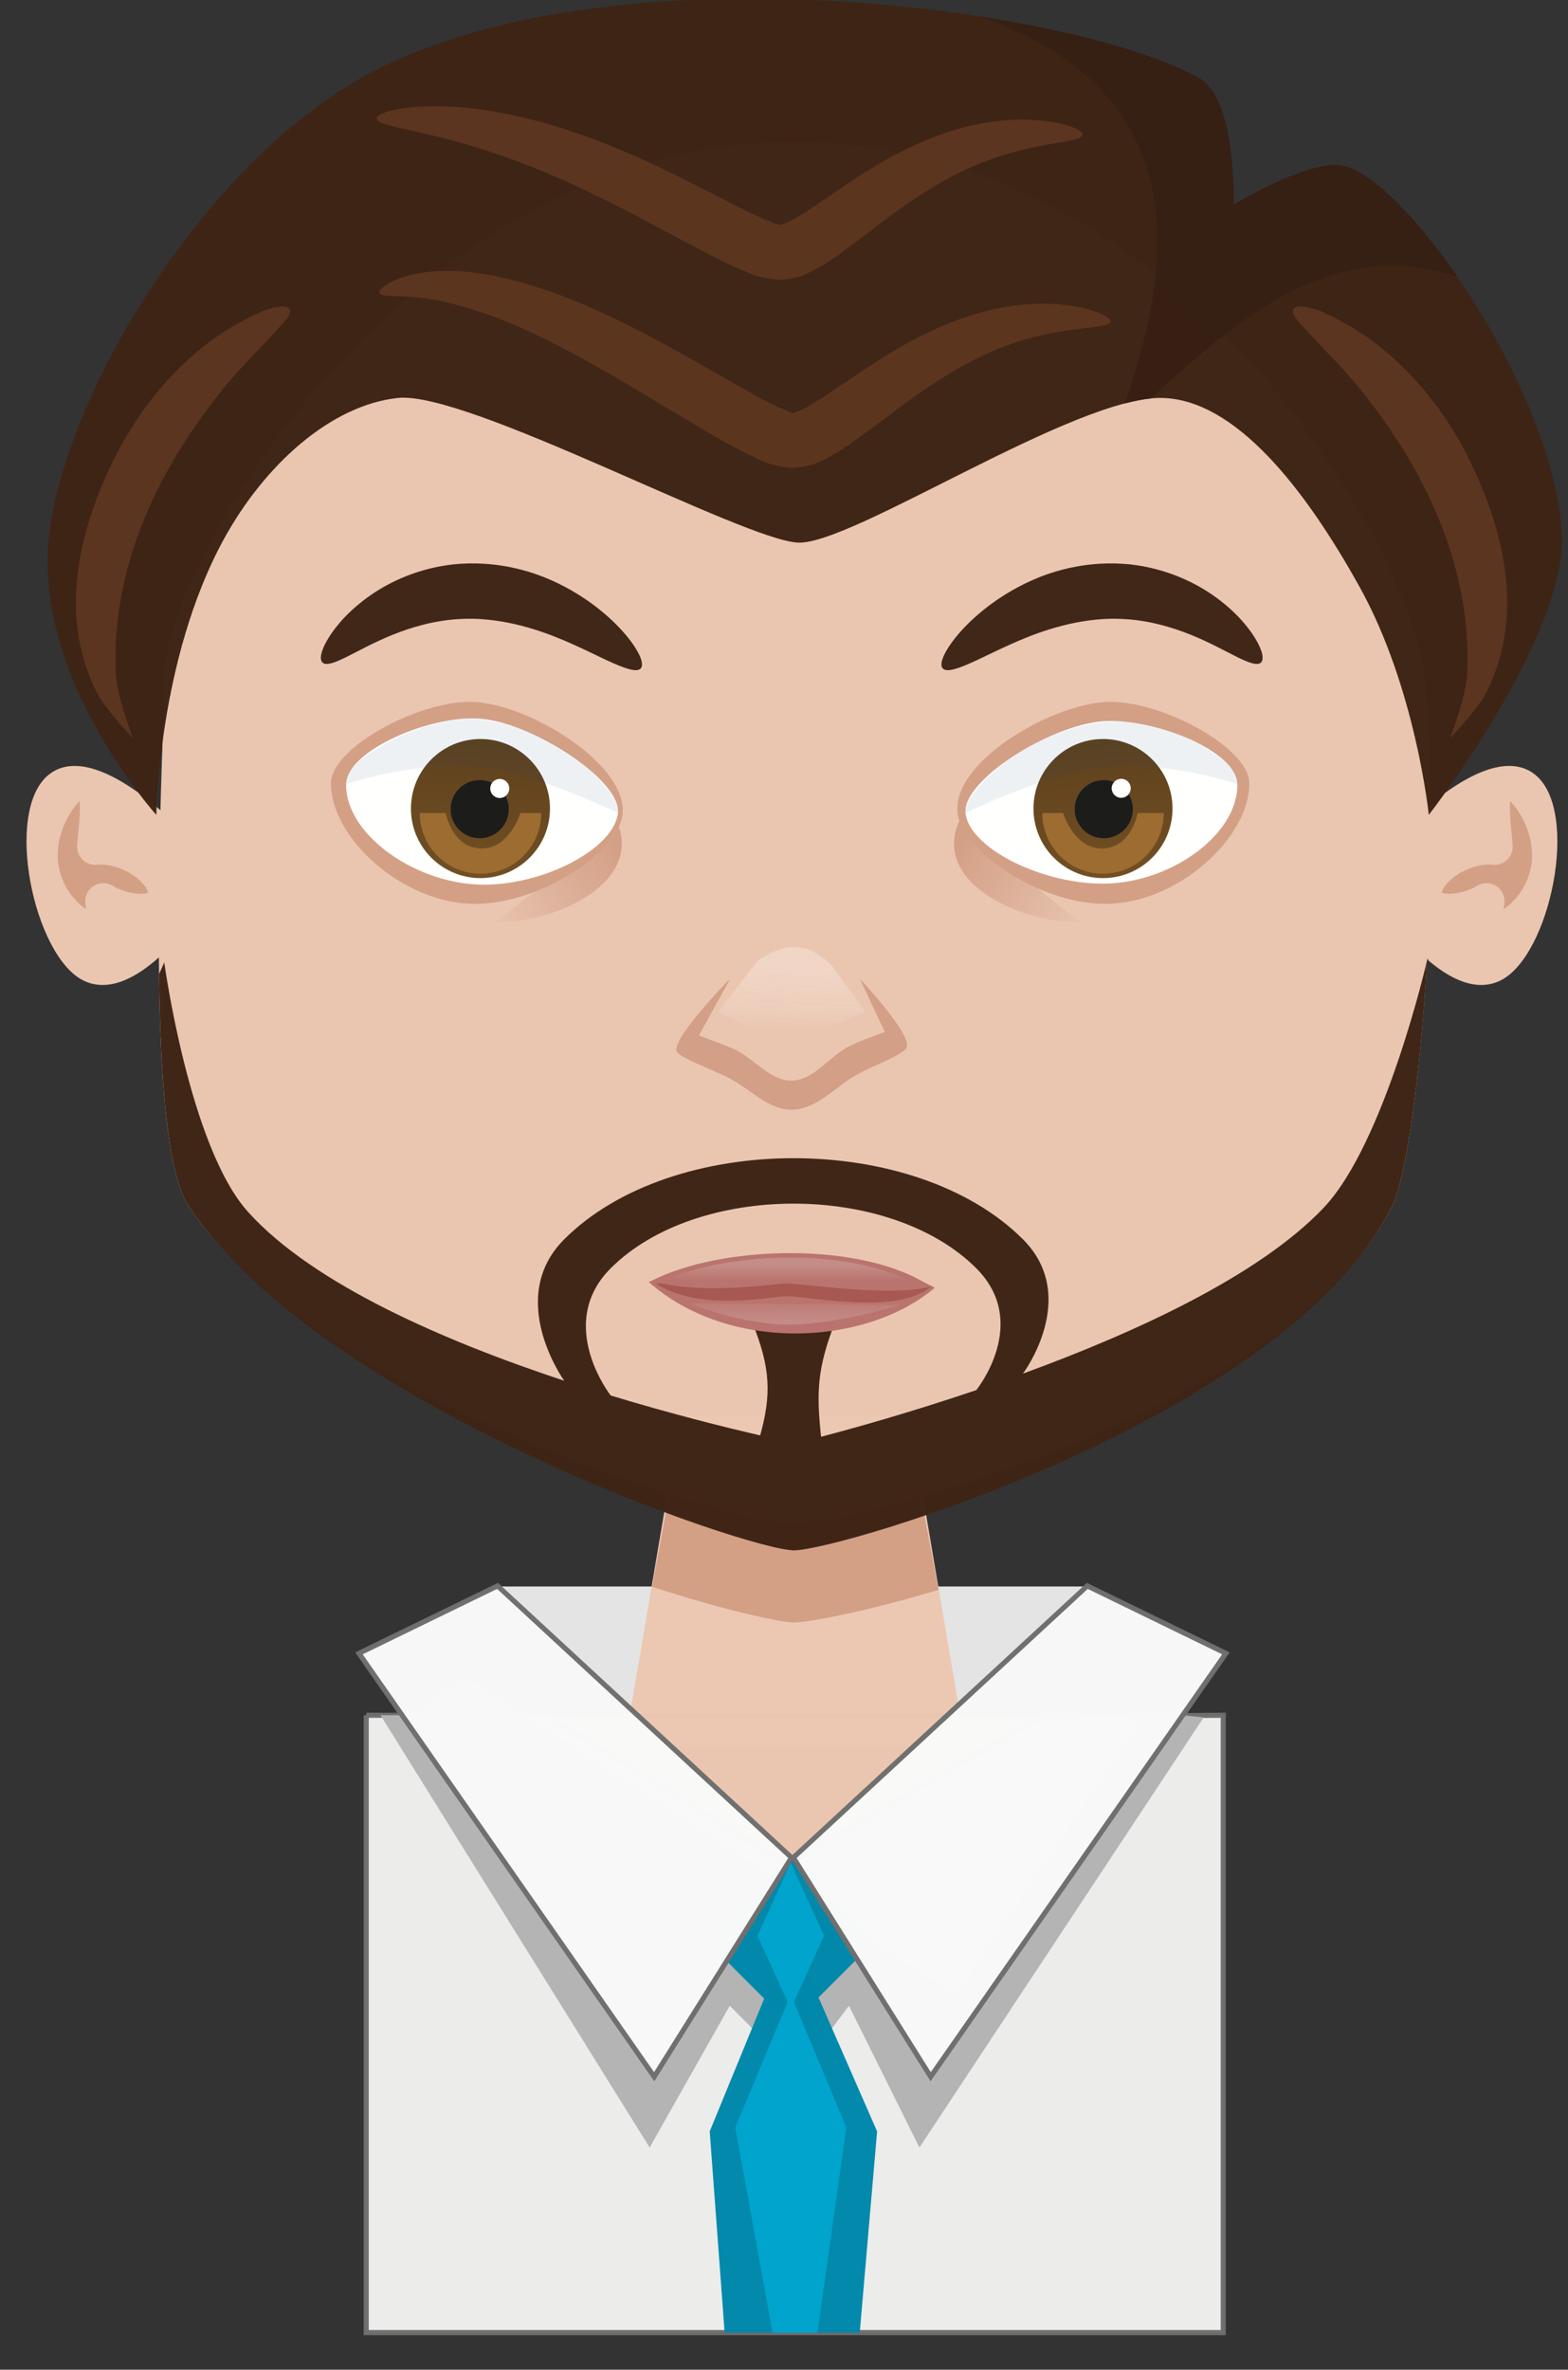 <?xml version="1.0" encoding="UTF-8" standalone="no"?>
<!-- Created with Inkscape (http://www.inkscape.org/) -->

<svg
   xmlns:dc="http://purl.org/dc/elements/1.1/"
   xmlns:cc="http://creativecommons.org/ns#"
   xmlns:rdf="http://www.w3.org/1999/02/22-rdf-syntax-ns#"
   xmlns:svg="http://www.w3.org/2000/svg"
   xmlns="http://www.w3.org/2000/svg"
   xmlns:xlink="http://www.w3.org/1999/xlink"
   xmlns:sodipodi="http://sodipodi.sourceforge.net/DTD/sodipodi-0.dtd"
   xmlns:inkscape="http://www.inkscape.org/namespaces/inkscape"
   sodipodi:docname="male_avatar.svg"
   inkscape:version="0.48+devel r12701"
   version="1.1"
   id="svg2"
   height="608"
   width="402.483">
  <rect width="100%" height="100%" fill="#333333" stroke="none"/>
  <title
     id="title10066">Male avatar</title>
  <sodipodi:namedview
     id="base"
     pagecolor="#ffffff"
     bordercolor="#666666"
     borderopacity="1.0"
     inkscape:pageopacity="0"
     inkscape:pageshadow="2"
     inkscape:zoom="0.56494458"
     inkscape:cx="394.71678"
     inkscape:cy="294.11952"
     inkscape:document-units="px"
     inkscape:current-layer="layer1"
     showgrid="false"
     inkscape:window-width="1601"
     inkscape:window-height="1041"
     inkscape:window-x="73"
     inkscape:window-y="-3"
     inkscape:window-maximized="0"
     showguides="true"
     inkscape:guide-bbox="true"
     inkscape:snap-to-guides="false"
     fit-margin-top="4"
     fit-margin-left="4"
     fit-margin-right="4"
     fit-margin-bottom="4" />
  <defs
     id="defs4">
    <linearGradient
       inkscape:collect="always"
       id="linearGradient19088">
      <stop
         style="stop-color:#c58c88;stop-opacity:1;"
         offset="0"
         id="stop19090" />
      <stop
         style="stop-color:#c58c88;stop-opacity:0;"
         offset="1"
         id="stop19092" />
    </linearGradient>
    <linearGradient
       inkscape:collect="always"
       id="linearGradient19080">
      <stop
         style="stop-color:#c58c88;stop-opacity:1;"
         offset="0"
         id="stop19082" />
      <stop
         style="stop-color:#c58c88;stop-opacity:0;"
         offset="1"
         id="stop19084" />
    </linearGradient>
    <linearGradient
       inkscape:collect="always"
       id="linearGradient18943">
      <stop
         style="stop-color:#d39f86;stop-opacity:1;"
         offset="0"
         id="stop18945" />
      <stop
         style="stop-color:#d39f86;stop-opacity:0;"
         offset="1"
         id="stop18947" />
    </linearGradient>
    <linearGradient
       inkscape:collect="always"
       id="linearGradient18927">
      <stop
         style="stop-color:#f1d5c5;stop-opacity:1;"
         offset="0"
         id="stop18929" />
      <stop
         style="stop-color:#f1d5c5;stop-opacity:0;"
         offset="1"
         id="stop18931" />
    </linearGradient>
    <linearGradient
       id="linearGradient18292">
      <stop
         style="stop-color:#5d401c;stop-opacity:1"
         offset="0"
         id="stop18294" />
      <stop
         style="stop-color:#704e22;stop-opacity:1;"
         offset="1"
         id="stop18296" />
    </linearGradient>
    <linearGradient
       inkscape:collect="always"
       xlink:href="#linearGradient18943"
       id="linearGradient9446"
       gradientUnits="userSpaceOnUse"
       gradientTransform="matrix(-1,0,0,1,645.985,104.197)"
       x1="340.825"
       y1="356.839"
       x2="316.218"
       y2="371.76" />
    <linearGradient
       inkscape:collect="always"
       xlink:href="#linearGradient18292"
       id="linearGradient9448"
       gradientUnits="userSpaceOnUse"
       x1="428.256"
       y1="337.008"
       x2="429.863"
       y2="360.717" />
    <linearGradient
       inkscape:collect="always"
       xlink:href="#linearGradient18943"
       id="linearGradient9450"
       gradientUnits="userSpaceOnUse"
       gradientTransform="translate(-94.543,104.197)"
       x1="340.825"
       y1="356.839"
       x2="316.218"
       y2="371.76" />
    <linearGradient
       inkscape:collect="always"
       xlink:href="#linearGradient18292"
       id="linearGradient9452"
       gradientUnits="userSpaceOnUse"
       x1="428.256"
       y1="337.008"
       x2="429.863"
       y2="360.717" />
    <linearGradient
       inkscape:collect="always"
       xlink:href="#linearGradient19088"
       id="linearGradient9454"
       gradientUnits="userSpaceOnUse"
       gradientTransform="translate(-94.543,104.197)"
       x1="371.124"
       y1="430.798"
       x2="371.124"
       y2="433.575" />
    <linearGradient
       inkscape:collect="always"
       xlink:href="#linearGradient19080"
       id="linearGradient9456"
       gradientUnits="userSpaceOnUse"
       gradientTransform="matrix(0.856,0,0,0.277,-41.042,421.535)"
       x1="370.409"
       y1="446.981"
       x2="370.625"
       y2="429.635" />
    <linearGradient
       inkscape:collect="always"
       xlink:href="#linearGradient18927"
       id="linearGradient9458"
       gradientUnits="userSpaceOnUse"
       gradientTransform="matrix(0.998,0.061,-0.061,0.998,-70.704,79.956)"
       x1="370.143"
       y1="377.322"
       x2="370.928"
       y2="390.935" />
    <linearGradient
       inkscape:collect="always"
       xlink:href="#linearGradient16860-1"
       id="linearGradient10629"
       gradientUnits="userSpaceOnUse"
       gradientTransform="matrix(-1.213,0,0,1.213,-2289.566,-2643.067)"
       x1="312.455"
       y1="351.181"
       x2="250.922"
       y2="325.389" />
    <linearGradient
       inkscape:collect="always"
       id="linearGradient16860-1">
      <stop
         style="stop-color:#ecc8b2;stop-opacity:1;"
         offset="0"
         id="stop16862-7" />
      <stop
         style="stop-color:#d39f86;stop-opacity:1"
         offset="1"
         id="stop16864-4" />
    </linearGradient>
    <linearGradient
       inkscape:collect="always"
       xlink:href="#linearGradient16860-1"
       id="linearGradient10631"
       gradientUnits="userSpaceOnUse"
       gradientTransform="matrix(1.213,0,0,1.213,-2822.357,-2643.067)"
       x1="312.455"
       y1="351.181"
       x2="250.922"
       y2="325.389" />
    <linearGradient
       inkscape:collect="always"
       xlink:href="#linearGradient16828-0"
       id="linearGradient10633"
       gradientUnits="userSpaceOnUse"
       gradientTransform="matrix(1.213,0,0,1.213,-2822.357,-2643.067)"
       x1="219.234"
       y1="428.558"
       x2="219.234"
       y2="444.033" />
    <linearGradient
       inkscape:collect="always"
       id="linearGradient16828-0">
      <stop
         style="stop-color:#f39691;stop-opacity:1"
         offset="0"
         id="stop16830-9" />
      <stop
         style="stop-color:#ef7068;stop-opacity:1"
         offset="1"
         id="stop16832-4" />
    </linearGradient>
    <linearGradient
       inkscape:collect="always"
       xlink:href="#linearGradient16828-0"
       id="linearGradient10635"
       gradientUnits="userSpaceOnUse"
       gradientTransform="matrix(1.213,0,0,1.213,-2822.357,-2643.067)"
       x1="219.787"
       y1="431.137"
       x2="220.34"
       y2="418.425" />
    <linearGradient
       inkscape:collect="always"
       xlink:href="#linearGradient16852-8"
       id="linearGradient10637"
       gradientUnits="userSpaceOnUse"
       gradientTransform="matrix(1.213,0,0,1.213,-2822.357,-2643.067)"
       x1="230.448"
       y1="437.554"
       x2="208.518"
       y2="436.817" />
    <linearGradient
       inkscape:collect="always"
       id="linearGradient16852-8">
      <stop
         style="stop-color:#f8c1be;stop-opacity:1;"
         offset="0"
         id="stop16854-8" />
      <stop
         style="stop-color:#f8c1be;stop-opacity:0;"
         offset="1"
         id="stop16856-2" />
    </linearGradient>
    <linearGradient
       inkscape:collect="always"
       xlink:href="#linearGradient16844-4"
       id="linearGradient10639"
       gradientUnits="userSpaceOnUse"
       gradientTransform="matrix(1.213,0,0,1.213,-2822.357,-2643.067)"
       x1="231.276"
       y1="424.363"
       x2="207.351"
       y2="426.021" />
    <linearGradient
       inkscape:collect="always"
       id="linearGradient16844-4">
      <stop
         style="stop-color:#f8c1be;stop-opacity:1;"
         offset="0"
         id="stop16846-5" />
      <stop
         style="stop-color:#f8c1be;stop-opacity:0;"
         offset="1"
         id="stop16848-5" />
    </linearGradient>
    <linearGradient
       inkscape:collect="always"
       xlink:href="#linearGradient16702-1"
       id="linearGradient10641"
       gradientUnits="userSpaceOnUse"
       x1="274.738"
       y1="342.891"
       x2="279.343"
       y2="366.104" />
    <linearGradient
       inkscape:collect="always"
       id="linearGradient16702-1">
      <stop
         style="stop-color:#46752b;stop-opacity:1"
         offset="0"
         id="stop16704-7" />
      <stop
         style="stop-color:#5d952f;stop-opacity:1"
         offset="1"
         id="stop16706-1" />
    </linearGradient>
    <linearGradient
       inkscape:collect="always"
       xlink:href="#linearGradient16702-1"
       id="linearGradient10643"
       gradientUnits="userSpaceOnUse"
       x1="274.738"
       y1="342.891"
       x2="279.343"
       y2="366.104" />
    <linearGradient
       inkscape:collect="always"
       xlink:href="#linearGradient16678-1"
       id="linearGradient10645"
       gradientUnits="userSpaceOnUse"
       gradientTransform="matrix(1.213,0,0,1.213,-2822.357,-2643.067)"
       x1="219.361"
       y1="379.442"
       x2="219.269"
       y2="385.044" />
    <linearGradient
       inkscape:collect="always"
       id="linearGradient16678-1">
      <stop
         style="stop-color:#f3dccf;stop-opacity:1;"
         offset="0"
         id="stop16680-5" />
      <stop
         style="stop-color:#f3dccf;stop-opacity:0;"
         offset="1"
         id="stop16682-2" />
    </linearGradient>
    <linearGradient
       inkscape:collect="always"
       xlink:href="#linearGradient16860-1"
       id="linearGradient9577"
       gradientUnits="userSpaceOnUse"
       gradientTransform="matrix(3.453,0,0,3.453,-3542.255,6552.522)"
       x1="312.455"
       y1="351.181"
       x2="250.922"
       y2="325.389" />
    <linearGradient
       inkscape:collect="always"
       xlink:href="#linearGradient16702-1"
       id="linearGradient9579"
       gradientUnits="userSpaceOnUse"
       x1="274.738"
       y1="342.891"
       x2="279.343"
       y2="366.104" />
    <linearGradient
       inkscape:collect="always"
       xlink:href="#linearGradient16828-0"
       id="linearGradient10651"
       gradientUnits="userSpaceOnUse"
       gradientTransform="matrix(3.453,0,0,3.453,-3542.255,6552.522)"
       x1="219.234"
       y1="428.558"
       x2="219.234"
       y2="444.033" />
    <linearGradient
       inkscape:collect="always"
       xlink:href="#linearGradient16828-0"
       id="linearGradient10653"
       gradientUnits="userSpaceOnUse"
       gradientTransform="matrix(3.453,0,0,3.453,-3542.255,6552.522)"
       x1="219.787"
       y1="431.137"
       x2="220.34"
       y2="418.425" />
    <linearGradient
       inkscape:collect="always"
       xlink:href="#linearGradient16852-8"
       id="linearGradient10655"
       gradientUnits="userSpaceOnUse"
       gradientTransform="matrix(3.453,0,0,3.453,-3542.255,6552.522)"
       x1="230.448"
       y1="437.554"
       x2="208.518"
       y2="436.817" />
    <linearGradient
       inkscape:collect="always"
       xlink:href="#linearGradient16844-4"
       id="linearGradient10657"
       gradientUnits="userSpaceOnUse"
       gradientTransform="matrix(3.453,0,0,3.453,-3542.255,6552.522)"
       x1="231.276"
       y1="424.363"
       x2="207.351"
       y2="426.021" />
    <linearGradient
       inkscape:collect="always"
       xlink:href="#linearGradient16860-1"
       id="linearGradient11160"
       gradientUnits="userSpaceOnUse"
       gradientTransform="matrix(-1.213,0,0,1.213,-2289.566,-2643.067)"
       x1="312.455"
       y1="351.181"
       x2="250.922"
       y2="325.389" />
    <linearGradient
       inkscape:collect="always"
       xlink:href="#linearGradient16860-1"
       id="linearGradient11162"
       gradientUnits="userSpaceOnUse"
       gradientTransform="matrix(1.213,0,0,1.213,-2822.357,-2643.067)"
       x1="312.455"
       y1="351.181"
       x2="250.922"
       y2="325.389" />
    <linearGradient
       inkscape:collect="always"
       xlink:href="#linearGradient16828-0"
       id="linearGradient11164"
       gradientUnits="userSpaceOnUse"
       gradientTransform="matrix(1.213,0,0,1.213,-2822.357,-2643.067)"
       x1="219.234"
       y1="428.558"
       x2="219.234"
       y2="444.033" />
    <linearGradient
       inkscape:collect="always"
       xlink:href="#linearGradient16828-0"
       id="linearGradient11166"
       gradientUnits="userSpaceOnUse"
       gradientTransform="matrix(1.213,0,0,1.213,-2822.357,-2643.067)"
       x1="219.787"
       y1="431.137"
       x2="220.34"
       y2="418.425" />
    <linearGradient
       inkscape:collect="always"
       xlink:href="#linearGradient16852-8"
       id="linearGradient11168"
       gradientUnits="userSpaceOnUse"
       gradientTransform="matrix(1.213,0,0,1.213,-2822.357,-2643.067)"
       x1="230.448"
       y1="437.554"
       x2="208.518"
       y2="436.817" />
    <linearGradient
       inkscape:collect="always"
       xlink:href="#linearGradient16844-4"
       id="linearGradient11170"
       gradientUnits="userSpaceOnUse"
       gradientTransform="matrix(1.213,0,0,1.213,-2822.357,-2643.067)"
       x1="231.276"
       y1="424.363"
       x2="207.351"
       y2="426.021" />
    <linearGradient
       inkscape:collect="always"
       xlink:href="#linearGradient16702-1"
       id="linearGradient11172"
       gradientUnits="userSpaceOnUse"
       x1="274.738"
       y1="342.891"
       x2="279.343"
       y2="366.104" />
    <linearGradient
       inkscape:collect="always"
       xlink:href="#linearGradient16702-1"
       id="linearGradient11174"
       gradientUnits="userSpaceOnUse"
       x1="274.738"
       y1="342.891"
       x2="279.343"
       y2="366.104" />
    <linearGradient
       inkscape:collect="always"
       xlink:href="#linearGradient16678-1"
       id="linearGradient11176"
       gradientUnits="userSpaceOnUse"
       gradientTransform="matrix(1.213,0,0,1.213,-2822.357,-2643.067)"
       x1="219.361"
       y1="379.442"
       x2="219.269"
       y2="385.044" />
    <linearGradient
       inkscape:collect="always"
       xlink:href="#linearGradient16828-0"
       id="linearGradient11323"
       gradientUnits="userSpaceOnUse"
       gradientTransform="matrix(3.453,0,0,3.453,-3542.255,6552.522)"
       x1="219.234"
       y1="428.558"
       x2="219.234"
       y2="444.033" />
    <linearGradient
       inkscape:collect="always"
       xlink:href="#linearGradient16828-0"
       id="linearGradient11325"
       gradientUnits="userSpaceOnUse"
       gradientTransform="matrix(3.453,0,0,3.453,-3542.255,6552.522)"
       x1="219.787"
       y1="431.137"
       x2="220.34"
       y2="418.425" />
    <linearGradient
       inkscape:collect="always"
       xlink:href="#linearGradient16852-8"
       id="linearGradient11327"
       gradientUnits="userSpaceOnUse"
       gradientTransform="matrix(3.453,0,0,3.453,-3542.255,6552.522)"
       x1="230.448"
       y1="437.554"
       x2="208.518"
       y2="436.817" />
    <linearGradient
       inkscape:collect="always"
       xlink:href="#linearGradient16844-4"
       id="linearGradient11329"
       gradientUnits="userSpaceOnUse"
       gradientTransform="matrix(3.453,0,0,3.453,-3542.255,6552.522)"
       x1="231.276"
       y1="424.363"
       x2="207.351"
       y2="426.021" />
    <linearGradient
       inkscape:collect="always"
       xlink:href="#linearGradient16860-1"
       id="linearGradient9603"
       gradientUnits="userSpaceOnUse"
       gradientTransform="matrix(3.453,0,0,3.453,-3542.255,6552.522)"
       x1="312.455"
       y1="351.181"
       x2="250.922"
       y2="325.389" />
    <linearGradient
       inkscape:collect="always"
       xlink:href="#linearGradient16702-1"
       id="linearGradient9605"
       gradientUnits="userSpaceOnUse"
       x1="274.738"
       y1="342.891"
       x2="279.343"
       y2="366.104" />
    <linearGradient
       inkscape:collect="always"
       xlink:href="#linearGradient18943"
       id="linearGradient9608"
       gradientUnits="userSpaceOnUse"
       gradientTransform="matrix(-1,0,0,1,645.985,104.197)"
       x1="340.825"
       y1="356.839"
       x2="316.218"
       y2="371.76" />
    <linearGradient
       inkscape:collect="always"
       xlink:href="#linearGradient18292"
       id="linearGradient9610"
       gradientUnits="userSpaceOnUse"
       x1="428.256"
       y1="337.008"
       x2="429.863"
       y2="360.717" />
    <linearGradient
       inkscape:collect="always"
       xlink:href="#linearGradient18943"
       id="linearGradient9612"
       gradientUnits="userSpaceOnUse"
       gradientTransform="translate(-94.543,104.197)"
       x1="340.825"
       y1="356.839"
       x2="316.218"
       y2="371.76" />
    <linearGradient
       inkscape:collect="always"
       xlink:href="#linearGradient18292"
       id="linearGradient9614"
       gradientUnits="userSpaceOnUse"
       x1="428.256"
       y1="337.008"
       x2="429.863"
       y2="360.717" />
    <linearGradient
       inkscape:collect="always"
       xlink:href="#linearGradient19088"
       id="linearGradient9616"
       gradientUnits="userSpaceOnUse"
       gradientTransform="translate(-94.543,104.197)"
       x1="371.124"
       y1="430.798"
       x2="371.124"
       y2="433.575" />
    <linearGradient
       inkscape:collect="always"
       xlink:href="#linearGradient19080"
       id="linearGradient9618"
       gradientUnits="userSpaceOnUse"
       gradientTransform="matrix(0.856,0,0,0.277,-41.042,421.535)"
       x1="370.409"
       y1="446.981"
       x2="370.625"
       y2="429.635" />
    <linearGradient
       inkscape:collect="always"
       xlink:href="#linearGradient18927"
       id="linearGradient9620"
       gradientUnits="userSpaceOnUse"
       gradientTransform="matrix(0.998,0.061,-0.061,0.998,-70.704,79.956)"
       x1="370.143"
       y1="377.322"
       x2="370.928"
       y2="390.935" />
    <linearGradient
       inkscape:collect="always"
       xlink:href="#linearGradient16860-1"
       id="linearGradient10458"
       gradientUnits="userSpaceOnUse"
       gradientTransform="matrix(-1.213,0,0,1.213,-2289.566,-2643.067)"
       x1="312.455"
       y1="351.181"
       x2="250.922"
       y2="325.389" />
    <linearGradient
       inkscape:collect="always"
       xlink:href="#linearGradient16860-1"
       id="linearGradient10460"
       gradientUnits="userSpaceOnUse"
       gradientTransform="matrix(1.213,0,0,1.213,-2822.357,-2643.067)"
       x1="312.455"
       y1="351.181"
       x2="250.922"
       y2="325.389" />
    <linearGradient
       inkscape:collect="always"
       xlink:href="#linearGradient16828-0"
       id="linearGradient10462"
       gradientUnits="userSpaceOnUse"
       gradientTransform="matrix(1.213,0,0,1.213,-2822.357,-2643.067)"
       x1="219.234"
       y1="428.558"
       x2="219.234"
       y2="444.033" />
    <linearGradient
       inkscape:collect="always"
       xlink:href="#linearGradient16828-0"
       id="linearGradient10464"
       gradientUnits="userSpaceOnUse"
       gradientTransform="matrix(1.213,0,0,1.213,-2822.357,-2643.067)"
       x1="219.787"
       y1="431.137"
       x2="220.34"
       y2="418.425" />
    <linearGradient
       inkscape:collect="always"
       xlink:href="#linearGradient16852-8"
       id="linearGradient10466"
       gradientUnits="userSpaceOnUse"
       gradientTransform="matrix(1.213,0,0,1.213,-2822.357,-2643.067)"
       x1="230.448"
       y1="437.554"
       x2="208.518"
       y2="436.817" />
    <linearGradient
       inkscape:collect="always"
       xlink:href="#linearGradient16844-4"
       id="linearGradient10468"
       gradientUnits="userSpaceOnUse"
       gradientTransform="matrix(1.213,0,0,1.213,-2822.357,-2643.067)"
       x1="231.276"
       y1="424.363"
       x2="207.351"
       y2="426.021" />
    <linearGradient
       inkscape:collect="always"
       xlink:href="#linearGradient16702-1"
       id="linearGradient10470"
       gradientUnits="userSpaceOnUse"
       x1="274.738"
       y1="342.891"
       x2="279.343"
       y2="366.104" />
    <linearGradient
       inkscape:collect="always"
       xlink:href="#linearGradient16702-1"
       id="linearGradient10472"
       gradientUnits="userSpaceOnUse"
       x1="274.738"
       y1="342.891"
       x2="279.343"
       y2="366.104" />
    <linearGradient
       inkscape:collect="always"
       xlink:href="#linearGradient16678-1"
       id="linearGradient10474"
       gradientUnits="userSpaceOnUse"
       gradientTransform="matrix(1.213,0,0,1.213,-2822.357,-2643.067)"
       x1="219.361"
       y1="379.442"
       x2="219.269"
       y2="385.044" />
    <linearGradient
       inkscape:collect="always"
       xlink:href="#linearGradient16860-1"
       id="linearGradient10476"
       gradientUnits="userSpaceOnUse"
       gradientTransform="matrix(3.453,0,0,3.453,-3542.255,6552.522)"
       x1="312.455"
       y1="351.181"
       x2="250.922"
       y2="325.389" />
    <linearGradient
       inkscape:collect="always"
       xlink:href="#linearGradient16702-1"
       id="linearGradient10478"
       gradientUnits="userSpaceOnUse"
       x1="274.738"
       y1="342.891"
       x2="279.343"
       y2="366.104" />
    <linearGradient
       inkscape:collect="always"
       xlink:href="#linearGradient16828-0"
       id="linearGradient10480"
       gradientUnits="userSpaceOnUse"
       gradientTransform="matrix(3.453,0,0,3.453,-3542.255,6552.522)"
       x1="219.234"
       y1="428.558"
       x2="219.234"
       y2="444.033" />
    <linearGradient
       inkscape:collect="always"
       xlink:href="#linearGradient16828-0"
       id="linearGradient10482"
       gradientUnits="userSpaceOnUse"
       gradientTransform="matrix(3.453,0,0,3.453,-3542.255,6552.522)"
       x1="219.787"
       y1="431.137"
       x2="220.34"
       y2="418.425" />
    <linearGradient
       inkscape:collect="always"
       xlink:href="#linearGradient16852-8"
       id="linearGradient10484"
       gradientUnits="userSpaceOnUse"
       gradientTransform="matrix(3.453,0,0,3.453,-3542.255,6552.522)"
       x1="230.448"
       y1="437.554"
       x2="208.518"
       y2="436.817" />
    <linearGradient
       inkscape:collect="always"
       xlink:href="#linearGradient16844-4"
       id="linearGradient10486"
       gradientUnits="userSpaceOnUse"
       gradientTransform="matrix(3.453,0,0,3.453,-3542.255,6552.522)"
       x1="231.276"
       y1="424.363"
       x2="207.351"
       y2="426.021" />
    <linearGradient
       inkscape:collect="always"
       xlink:href="#linearGradient16860-1"
       id="linearGradient10488"
       gradientUnits="userSpaceOnUse"
       gradientTransform="matrix(-1.213,0,0,1.213,-2289.566,-2643.067)"
       x1="312.455"
       y1="351.181"
       x2="250.922"
       y2="325.389" />
    <linearGradient
       inkscape:collect="always"
       xlink:href="#linearGradient16860-1"
       id="linearGradient10490"
       gradientUnits="userSpaceOnUse"
       gradientTransform="matrix(1.213,0,0,1.213,-2822.357,-2643.067)"
       x1="312.455"
       y1="351.181"
       x2="250.922"
       y2="325.389" />
    <linearGradient
       inkscape:collect="always"
       xlink:href="#linearGradient16828-0"
       id="linearGradient10492"
       gradientUnits="userSpaceOnUse"
       gradientTransform="matrix(1.213,0,0,1.213,-2822.357,-2643.067)"
       x1="219.234"
       y1="428.558"
       x2="219.234"
       y2="444.033" />
    <linearGradient
       inkscape:collect="always"
       xlink:href="#linearGradient16828-0"
       id="linearGradient10494"
       gradientUnits="userSpaceOnUse"
       gradientTransform="matrix(1.213,0,0,1.213,-2822.357,-2643.067)"
       x1="219.787"
       y1="431.137"
       x2="220.34"
       y2="418.425" />
    <linearGradient
       inkscape:collect="always"
       xlink:href="#linearGradient16852-8"
       id="linearGradient10496"
       gradientUnits="userSpaceOnUse"
       gradientTransform="matrix(1.213,0,0,1.213,-2822.357,-2643.067)"
       x1="230.448"
       y1="437.554"
       x2="208.518"
       y2="436.817" />
    <linearGradient
       inkscape:collect="always"
       xlink:href="#linearGradient16844-4"
       id="linearGradient10498"
       gradientUnits="userSpaceOnUse"
       gradientTransform="matrix(1.213,0,0,1.213,-2822.357,-2643.067)"
       x1="231.276"
       y1="424.363"
       x2="207.351"
       y2="426.021" />
    <linearGradient
       inkscape:collect="always"
       xlink:href="#linearGradient16702-1"
       id="linearGradient10500"
       gradientUnits="userSpaceOnUse"
       x1="274.738"
       y1="342.891"
       x2="279.343"
       y2="366.104" />
    <linearGradient
       inkscape:collect="always"
       xlink:href="#linearGradient16702-1"
       id="linearGradient10502"
       gradientUnits="userSpaceOnUse"
       x1="274.738"
       y1="342.891"
       x2="279.343"
       y2="366.104" />
    <linearGradient
       inkscape:collect="always"
       xlink:href="#linearGradient16678-1"
       id="linearGradient10504"
       gradientUnits="userSpaceOnUse"
       gradientTransform="matrix(1.213,0,0,1.213,-2822.357,-2643.067)"
       x1="219.361"
       y1="379.442"
       x2="219.269"
       y2="385.044" />
    <linearGradient
       inkscape:collect="always"
       xlink:href="#linearGradient16828-0"
       id="linearGradient10506"
       gradientUnits="userSpaceOnUse"
       gradientTransform="matrix(3.453,0,0,3.453,-3542.255,6552.522)"
       x1="219.234"
       y1="428.558"
       x2="219.234"
       y2="444.033" />
    <linearGradient
       inkscape:collect="always"
       xlink:href="#linearGradient16828-0"
       id="linearGradient10508"
       gradientUnits="userSpaceOnUse"
       gradientTransform="matrix(3.453,0,0,3.453,-3542.255,6552.522)"
       x1="219.787"
       y1="431.137"
       x2="220.34"
       y2="418.425" />
    <linearGradient
       inkscape:collect="always"
       xlink:href="#linearGradient16852-8"
       id="linearGradient10510"
       gradientUnits="userSpaceOnUse"
       gradientTransform="matrix(3.453,0,0,3.453,-3542.255,6552.522)"
       x1="230.448"
       y1="437.554"
       x2="208.518"
       y2="436.817" />
    <linearGradient
       inkscape:collect="always"
       xlink:href="#linearGradient16844-4"
       id="linearGradient10512"
       gradientUnits="userSpaceOnUse"
       gradientTransform="matrix(3.453,0,0,3.453,-3542.255,6552.522)"
       x1="231.276"
       y1="424.363"
       x2="207.351"
       y2="426.021" />
    <linearGradient
       inkscape:collect="always"
       xlink:href="#linearGradient16860-1"
       id="linearGradient10514"
       gradientUnits="userSpaceOnUse"
       gradientTransform="matrix(3.453,0,0,3.453,-3542.255,6552.522)"
       x1="312.455"
       y1="351.181"
       x2="250.922"
       y2="325.389" />
    <linearGradient
       inkscape:collect="always"
       xlink:href="#linearGradient16702-1"
       id="linearGradient10516"
       gradientUnits="userSpaceOnUse"
       x1="274.738"
       y1="342.891"
       x2="279.343"
       y2="366.104" />
    <linearGradient
       inkscape:collect="always"
       xlink:href="#linearGradient18943"
       id="linearGradient10624"
       gradientUnits="userSpaceOnUse"
       gradientTransform="matrix(-1,0,0,1,645.985,104.197)"
       x1="340.825"
       y1="356.839"
       x2="316.218"
       y2="371.76" />
    <linearGradient
       inkscape:collect="always"
       xlink:href="#linearGradient18292"
       id="linearGradient10626"
       gradientUnits="userSpaceOnUse"
       x1="428.256"
       y1="337.008"
       x2="429.863"
       y2="360.717" />
    <linearGradient
       inkscape:collect="always"
       xlink:href="#linearGradient18943"
       id="linearGradient10628"
       gradientUnits="userSpaceOnUse"
       gradientTransform="translate(-94.543,104.197)"
       x1="340.825"
       y1="356.839"
       x2="316.218"
       y2="371.76" />
    <linearGradient
       inkscape:collect="always"
       xlink:href="#linearGradient18292"
       id="linearGradient10630"
       gradientUnits="userSpaceOnUse"
       x1="428.256"
       y1="337.008"
       x2="429.863"
       y2="360.717" />
    <linearGradient
       inkscape:collect="always"
       xlink:href="#linearGradient19088"
       id="linearGradient10632"
       gradientUnits="userSpaceOnUse"
       gradientTransform="translate(-94.543,104.197)"
       x1="371.124"
       y1="430.798"
       x2="371.124"
       y2="433.575" />
    <linearGradient
       inkscape:collect="always"
       xlink:href="#linearGradient19080"
       id="linearGradient10634"
       gradientUnits="userSpaceOnUse"
       gradientTransform="matrix(0.856,0,0,0.277,-41.042,421.535)"
       x1="370.409"
       y1="446.981"
       x2="370.625"
       y2="429.635" />
    <linearGradient
       inkscape:collect="always"
       xlink:href="#linearGradient18927"
       id="linearGradient10636"
       gradientUnits="userSpaceOnUse"
       gradientTransform="matrix(0.998,0.061,-0.061,0.998,-70.704,79.956)"
       x1="370.143"
       y1="377.322"
       x2="370.928"
       y2="390.935" />
    <linearGradient
       inkscape:collect="always"
       xlink:href="#linearGradient18292"
       id="linearGradient8927"
       gradientUnits="userSpaceOnUse"
       x1="428.256"
       y1="337.008"
       x2="429.863"
       y2="360.717" />
    <linearGradient
       inkscape:collect="always"
       xlink:href="#linearGradient18292"
       id="linearGradient8929"
       gradientUnits="userSpaceOnUse"
       x1="428.256"
       y1="337.008"
       x2="429.863"
       y2="360.717" />
    <linearGradient
       inkscape:collect="always"
       xlink:href="#linearGradient19088"
       id="linearGradient8937"
       gradientUnits="userSpaceOnUse"
       gradientTransform="matrix(3.282,0,0,3.282,-3606.342,6649.557)"
       x1="371.124"
       y1="430.798"
       x2="371.124"
       y2="433.575" />
    <linearGradient
       inkscape:collect="always"
       xlink:href="#linearGradient19080"
       id="linearGradient8939"
       gradientUnits="userSpaceOnUse"
       gradientTransform="matrix(2.811,0,0,0.911,-3430.729,7691.197)"
       x1="370.409"
       y1="446.981"
       x2="370.625"
       y2="429.635" />
    <linearGradient
       inkscape:collect="always"
       xlink:href="#linearGradient18292"
       id="linearGradient8941"
       gradientUnits="userSpaceOnUse"
       x1="428.256"
       y1="337.008"
       x2="429.863"
       y2="360.717" />
    <linearGradient
       inkscape:collect="always"
       xlink:href="#linearGradient18292"
       id="linearGradient8943"
       gradientUnits="userSpaceOnUse"
       x1="428.256"
       y1="337.008"
       x2="429.863"
       y2="360.717" />
    <linearGradient
       inkscape:collect="always"
       xlink:href="#linearGradient18292"
       id="linearGradient8945"
       gradientUnits="userSpaceOnUse"
       x1="428.256"
       y1="337.008"
       x2="429.863"
       y2="360.717" />
    <linearGradient
       inkscape:collect="always"
       xlink:href="#linearGradient19080"
       id="linearGradient9007"
       gradientUnits="userSpaceOnUse"
       gradientTransform="matrix(2.811,0,0,0.911,-7934.999,7517.249)"
       x1="370.409"
       y1="446.981"
       x2="370.625"
       y2="429.635" />
    <linearGradient
       inkscape:collect="always"
       xlink:href="#linearGradient19088"
       id="linearGradient9010"
       gradientUnits="userSpaceOnUse"
       gradientTransform="matrix(3.282,0,0,3.282,-8110.613,6475.608)"
       x1="371.124"
       y1="430.798"
       x2="371.124"
       y2="433.575" />
    <linearGradient
       inkscape:collect="always"
       xlink:href="#linearGradient18943"
       id="linearGradient9946"
       gradientUnits="userSpaceOnUse"
       gradientTransform="matrix(-1,0,0,1,645.985,104.197)"
       x1="340.825"
       y1="356.839"
       x2="316.218"
       y2="371.76" />
    <linearGradient
       inkscape:collect="always"
       xlink:href="#linearGradient18292"
       id="linearGradient9948"
       gradientUnits="userSpaceOnUse"
       x1="428.256"
       y1="337.008"
       x2="429.863"
       y2="360.717" />
    <linearGradient
       inkscape:collect="always"
       xlink:href="#linearGradient18943"
       id="linearGradient9950"
       gradientUnits="userSpaceOnUse"
       gradientTransform="translate(-94.543,104.197)"
       x1="340.825"
       y1="356.839"
       x2="316.218"
       y2="371.76" />
    <linearGradient
       inkscape:collect="always"
       xlink:href="#linearGradient18292"
       id="linearGradient9952"
       gradientUnits="userSpaceOnUse"
       x1="428.256"
       y1="337.008"
       x2="429.863"
       y2="360.717" />
    <linearGradient
       inkscape:collect="always"
       xlink:href="#linearGradient19088"
       id="linearGradient9954"
       gradientUnits="userSpaceOnUse"
       gradientTransform="translate(-94.543,104.197)"
       x1="371.124"
       y1="430.798"
       x2="371.124"
       y2="433.575" />
    <linearGradient
       inkscape:collect="always"
       xlink:href="#linearGradient19080"
       id="linearGradient9956"
       gradientUnits="userSpaceOnUse"
       gradientTransform="matrix(0.856,0,0,0.277,-41.042,421.535)"
       x1="370.409"
       y1="446.981"
       x2="370.625"
       y2="429.635" />
    <linearGradient
       inkscape:collect="always"
       xlink:href="#linearGradient18927"
       id="linearGradient9958"
       gradientUnits="userSpaceOnUse"
       gradientTransform="matrix(0.998,0.061,-0.061,0.998,-70.704,79.956)"
       x1="370.143"
       y1="377.322"
       x2="370.928"
       y2="390.935" />
    <linearGradient
       inkscape:collect="always"
       xlink:href="#linearGradient18943"
       id="linearGradient10162"
       gradientUnits="userSpaceOnUse"
       gradientTransform="matrix(-1,0,0,1,645.985,104.197)"
       x1="340.825"
       y1="356.839"
       x2="316.218"
       y2="371.76" />
    <linearGradient
       inkscape:collect="always"
       xlink:href="#linearGradient18292"
       id="linearGradient10164"
       gradientUnits="userSpaceOnUse"
       x1="428.256"
       y1="337.008"
       x2="429.863"
       y2="360.717" />
    <linearGradient
       inkscape:collect="always"
       xlink:href="#linearGradient18943"
       id="linearGradient10166"
       gradientUnits="userSpaceOnUse"
       gradientTransform="translate(-94.543,104.197)"
       x1="340.825"
       y1="356.839"
       x2="316.218"
       y2="371.76" />
    <linearGradient
       inkscape:collect="always"
       xlink:href="#linearGradient18292"
       id="linearGradient10168"
       gradientUnits="userSpaceOnUse"
       x1="428.256"
       y1="337.008"
       x2="429.863"
       y2="360.717" />
    <linearGradient
       inkscape:collect="always"
       xlink:href="#linearGradient19088"
       id="linearGradient10170"
       gradientUnits="userSpaceOnUse"
       gradientTransform="translate(-94.543,104.197)"
       x1="371.124"
       y1="430.798"
       x2="371.124"
       y2="433.575" />
    <linearGradient
       inkscape:collect="always"
       xlink:href="#linearGradient19080"
       id="linearGradient10172"
       gradientUnits="userSpaceOnUse"
       gradientTransform="matrix(0.856,0,0,0.277,-41.042,421.535)"
       x1="370.409"
       y1="446.981"
       x2="370.625"
       y2="429.635" />
    <linearGradient
       inkscape:collect="always"
       xlink:href="#linearGradient18927"
       id="linearGradient10174"
       gradientUnits="userSpaceOnUse"
       gradientTransform="matrix(0.998,0.061,-0.061,0.998,-70.704,79.956)"
       x1="370.143"
       y1="377.322"
       x2="370.928"
       y2="390.935" />
    <linearGradient
       inkscape:collect="always"
       xlink:href="#linearGradient18927"
       id="linearGradient10176"
       gradientUnits="userSpaceOnUse"
       gradientTransform="matrix(0.998,0.061,-0.061,0.998,-70.704,79.956)"
       x1="370.143"
       y1="377.322"
       x2="370.928"
       y2="390.935" />
    <linearGradient
       inkscape:collect="always"
       xlink:href="#linearGradient18943"
       id="linearGradient10178"
       gradientUnits="userSpaceOnUse"
       gradientTransform="translate(-94.543,104.197)"
       x1="340.825"
       y1="356.839"
       x2="316.218"
       y2="371.76" />
    <linearGradient
       inkscape:collect="always"
       xlink:href="#linearGradient18292"
       id="linearGradient10180"
       gradientUnits="userSpaceOnUse"
       x1="428.256"
       y1="337.008"
       x2="429.863"
       y2="360.717" />
    <linearGradient
       inkscape:collect="always"
       xlink:href="#linearGradient18943"
       id="linearGradient10463"
       gradientUnits="userSpaceOnUse"
       gradientTransform="matrix(-1,0,0,1,645.985,104.197)"
       x1="340.825"
       y1="356.839"
       x2="316.218"
       y2="371.76" />
    <linearGradient
       inkscape:collect="always"
       xlink:href="#linearGradient18292"
       id="linearGradient10465"
       gradientUnits="userSpaceOnUse"
       x1="428.256"
       y1="337.008"
       x2="429.863"
       y2="360.717" />
    <linearGradient
       inkscape:collect="always"
       xlink:href="#linearGradient18943"
       id="linearGradient10467"
       gradientUnits="userSpaceOnUse"
       gradientTransform="translate(-94.543,104.197)"
       x1="340.825"
       y1="356.839"
       x2="316.218"
       y2="371.76" />
    <linearGradient
       inkscape:collect="always"
       xlink:href="#linearGradient18292"
       id="linearGradient10469"
       gradientUnits="userSpaceOnUse"
       x1="428.256"
       y1="337.008"
       x2="429.863"
       y2="360.717" />
    <linearGradient
       inkscape:collect="always"
       xlink:href="#linearGradient19088"
       id="linearGradient10471"
       gradientUnits="userSpaceOnUse"
       gradientTransform="translate(-94.543,104.197)"
       x1="371.124"
       y1="430.798"
       x2="371.124"
       y2="433.575" />
    <linearGradient
       inkscape:collect="always"
       xlink:href="#linearGradient19080"
       id="linearGradient10473"
       gradientUnits="userSpaceOnUse"
       gradientTransform="matrix(0.856,0,0,0.277,-41.042,421.535)"
       x1="370.409"
       y1="446.981"
       x2="370.625"
       y2="429.635" />
    <linearGradient
       inkscape:collect="always"
       xlink:href="#linearGradient18927"
       id="linearGradient10475"
       gradientUnits="userSpaceOnUse"
       gradientTransform="matrix(0.998,0.061,-0.061,0.998,-70.704,79.956)"
       x1="370.143"
       y1="377.322"
       x2="370.928"
       y2="390.935" />
    <linearGradient
       inkscape:collect="always"
       xlink:href="#linearGradient18927"
       id="linearGradient10477"
       gradientUnits="userSpaceOnUse"
       gradientTransform="matrix(0.998,0.061,-0.061,0.998,-70.704,79.956)"
       x1="370.143"
       y1="377.322"
       x2="370.928"
       y2="390.935" />
    <linearGradient
       inkscape:collect="always"
       xlink:href="#linearGradient18943"
       id="linearGradient10646"
       gradientUnits="userSpaceOnUse"
       gradientTransform="translate(-94.543,104.197)"
       x1="340.825"
       y1="356.839"
       x2="316.218"
       y2="371.76" />
    <linearGradient
       inkscape:collect="always"
       xlink:href="#linearGradient18292"
       id="linearGradient10648"
       gradientUnits="userSpaceOnUse"
       x1="428.256"
       y1="337.008"
       x2="429.863"
       y2="360.717" />
    <linearGradient
       inkscape:collect="always"
       xlink:href="#linearGradient18943"
       id="linearGradient10867"
       gradientUnits="userSpaceOnUse"
       gradientTransform="matrix(-1,0,0,1,645.985,104.197)"
       x1="340.825"
       y1="356.839"
       x2="316.218"
       y2="371.76" />
    <linearGradient
       inkscape:collect="always"
       xlink:href="#linearGradient18292"
       id="linearGradient10869"
       gradientUnits="userSpaceOnUse"
       x1="428.256"
       y1="337.008"
       x2="429.863"
       y2="360.717" />
    <linearGradient
       inkscape:collect="always"
       xlink:href="#linearGradient18943"
       id="linearGradient10871"
       gradientUnits="userSpaceOnUse"
       gradientTransform="translate(-94.543,104.197)"
       x1="340.825"
       y1="356.839"
       x2="316.218"
       y2="371.76" />
    <linearGradient
       inkscape:collect="always"
       xlink:href="#linearGradient18292"
       id="linearGradient10873"
       gradientUnits="userSpaceOnUse"
       x1="428.256"
       y1="337.008"
       x2="429.863"
       y2="360.717" />
    <linearGradient
       inkscape:collect="always"
       xlink:href="#linearGradient19088"
       id="linearGradient10875"
       gradientUnits="userSpaceOnUse"
       gradientTransform="translate(-94.543,104.197)"
       x1="371.124"
       y1="430.798"
       x2="371.124"
       y2="433.575" />
    <linearGradient
       inkscape:collect="always"
       xlink:href="#linearGradient19080"
       id="linearGradient10877"
       gradientUnits="userSpaceOnUse"
       gradientTransform="matrix(0.856,0,0,0.277,-41.042,421.535)"
       x1="370.409"
       y1="446.981"
       x2="370.625"
       y2="429.635" />
    <linearGradient
       inkscape:collect="always"
       xlink:href="#linearGradient18927"
       id="linearGradient10879"
       gradientUnits="userSpaceOnUse"
       gradientTransform="matrix(0.998,0.061,-0.061,0.998,-70.704,79.956)"
       x1="370.143"
       y1="377.322"
       x2="370.928"
       y2="390.935" />
    <linearGradient
       inkscape:collect="always"
       xlink:href="#linearGradient18943"
       id="linearGradient10881"
       gradientUnits="userSpaceOnUse"
       gradientTransform="translate(-94.543,104.197)"
       x1="340.825"
       y1="356.839"
       x2="316.218"
       y2="371.76" />
    <linearGradient
       inkscape:collect="always"
       xlink:href="#linearGradient18292"
       id="linearGradient10883"
       gradientUnits="userSpaceOnUse"
       x1="428.256"
       y1="337.008"
       x2="429.863"
       y2="360.717" />
    <linearGradient
       inkscape:collect="always"
       xlink:href="#linearGradient18943"
       id="linearGradient11112"
       gradientUnits="userSpaceOnUse"
       gradientTransform="matrix(-1,0,0,1,645.985,104.197)"
       x1="340.825"
       y1="356.839"
       x2="316.218"
       y2="371.76" />
    <linearGradient
       inkscape:collect="always"
       xlink:href="#linearGradient18292"
       id="linearGradient11114"
       gradientUnits="userSpaceOnUse"
       x1="428.256"
       y1="337.008"
       x2="429.863"
       y2="360.717" />
    <linearGradient
       inkscape:collect="always"
       xlink:href="#linearGradient18943"
       id="linearGradient11116"
       gradientUnits="userSpaceOnUse"
       gradientTransform="translate(-94.543,104.197)"
       x1="340.825"
       y1="356.839"
       x2="316.218"
       y2="371.76" />
    <linearGradient
       inkscape:collect="always"
       xlink:href="#linearGradient18292"
       id="linearGradient11118"
       gradientUnits="userSpaceOnUse"
       x1="428.256"
       y1="337.008"
       x2="429.863"
       y2="360.717" />
    <linearGradient
       inkscape:collect="always"
       xlink:href="#linearGradient19088"
       id="linearGradient11120"
       gradientUnits="userSpaceOnUse"
       gradientTransform="translate(-94.543,104.197)"
       x1="371.124"
       y1="430.798"
       x2="371.124"
       y2="433.575" />
    <linearGradient
       inkscape:collect="always"
       xlink:href="#linearGradient19080"
       id="linearGradient11122"
       gradientUnits="userSpaceOnUse"
       gradientTransform="matrix(0.856,0,0,0.277,-41.042,421.535)"
       x1="370.409"
       y1="446.981"
       x2="370.625"
       y2="429.635" />
    <linearGradient
       inkscape:collect="always"
       xlink:href="#linearGradient18927"
       id="linearGradient11124"
       gradientUnits="userSpaceOnUse"
       gradientTransform="matrix(0.998,0.061,-0.061,0.998,-70.704,79.956)"
       x1="370.143"
       y1="377.322"
       x2="370.928"
       y2="390.935" />
    <linearGradient
       inkscape:collect="always"
       xlink:href="#linearGradient18943"
       id="linearGradient11126"
       gradientUnits="userSpaceOnUse"
       gradientTransform="translate(-94.543,104.197)"
       x1="340.825"
       y1="356.839"
       x2="316.218"
       y2="371.76" />
    <linearGradient
       inkscape:collect="always"
       xlink:href="#linearGradient18292"
       id="linearGradient11128"
       gradientUnits="userSpaceOnUse"
       x1="428.256"
       y1="337.008"
       x2="429.863"
       y2="360.717" />
    <linearGradient
       inkscape:collect="always"
       xlink:href="#linearGradient18943"
       id="linearGradient13391"
       gradientUnits="userSpaceOnUse"
       gradientTransform="matrix(-2.26,0,0,2.26,-1591.919,10665.32)"
       x1="340.825"
       y1="356.839"
       x2="316.218"
       y2="371.76" />
    <linearGradient
       inkscape:collect="always"
       xlink:href="#linearGradient18292"
       id="linearGradient13393"
       gradientUnits="userSpaceOnUse"
       gradientTransform="matrix(2.26,0,0,2.26,-3272.784,10665.32)"
       x1="428.256"
       y1="337.008"
       x2="429.863"
       y2="360.717" />
    <linearGradient
       inkscape:collect="always"
       xlink:href="#linearGradient18943"
       id="linearGradient13395"
       gradientUnits="userSpaceOnUse"
       gradientTransform="translate(-94.543,104.197)"
       x1="340.825"
       y1="356.839"
       x2="316.218"
       y2="371.76" />
    <linearGradient
       inkscape:collect="always"
       xlink:href="#linearGradient18292"
       id="linearGradient13397"
       gradientUnits="userSpaceOnUse"
       x1="428.256"
       y1="337.008"
       x2="429.863"
       y2="360.717" />
    <linearGradient
       inkscape:collect="always"
       xlink:href="#linearGradient19088"
       id="linearGradient13399"
       gradientUnits="userSpaceOnUse"
       gradientTransform="translate(-94.543,104.197)"
       x1="371.124"
       y1="430.798"
       x2="371.124"
       y2="433.575" />
    <linearGradient
       inkscape:collect="always"
       xlink:href="#linearGradient19080"
       id="linearGradient13401"
       gradientUnits="userSpaceOnUse"
       gradientTransform="matrix(0.856,0,0,0.277,-41.042,421.535)"
       x1="370.409"
       y1="446.981"
       x2="370.625"
       y2="429.635" />
    <linearGradient
       inkscape:collect="always"
       xlink:href="#linearGradient18927"
       id="linearGradient13403"
       gradientUnits="userSpaceOnUse"
       gradientTransform="matrix(0.998,0.061,-0.061,0.998,-70.704,79.956)"
       x1="370.143"
       y1="377.322"
       x2="370.928"
       y2="390.935" />
    <linearGradient
       inkscape:collect="always"
       xlink:href="#linearGradient18927"
       id="linearGradient13405"
       gradientUnits="userSpaceOnUse"
       gradientTransform="matrix(0.998,0.061,-0.061,0.998,-70.704,79.956)"
       x1="370.143"
       y1="377.322"
       x2="370.928"
       y2="390.935" />
    <linearGradient
       inkscape:collect="always"
       xlink:href="#linearGradient18927"
       id="linearGradient10774"
       gradientUnits="userSpaceOnUse"
       gradientTransform="matrix(2.256,0.137,-0.137,2.256,-2074.734,12088.778)"
       x1="370.143"
       y1="377.322"
       x2="370.928"
       y2="390.935" />
    <linearGradient
       inkscape:collect="always"
       xlink:href="#linearGradient18927"
       id="linearGradient10776"
       gradientUnits="userSpaceOnUse"
       gradientTransform="matrix(2.256,0.137,-0.137,2.256,-2074.734,12088.778)"
       x1="370.143"
       y1="377.322"
       x2="370.928"
       y2="390.935" />
    <linearGradient
       inkscape:collect="always"
       xlink:href="#linearGradient18927"
       id="linearGradient10782"
       gradientUnits="userSpaceOnUse"
       gradientTransform="matrix(2.256,0.137,-0.137,2.256,-350.474,12088.778)"
       x1="370.143"
       y1="377.322"
       x2="370.928"
       y2="390.935" />
    <linearGradient
       inkscape:collect="always"
       xlink:href="#linearGradient18927"
       id="linearGradient10784"
       gradientUnits="userSpaceOnUse"
       gradientTransform="matrix(2.256,0.137,-0.137,2.256,-350.474,12088.778)"
       x1="370.143"
       y1="377.322"
       x2="370.928"
       y2="390.935" />
    <linearGradient
       inkscape:collect="always"
       xlink:href="#linearGradient18292"
       id="linearGradient10794"
       gradientUnits="userSpaceOnUse"
       gradientTransform="matrix(-2.26,0,0,2.26,1308.784,10658.522)"
       x1="428.256"
       y1="337.008"
       x2="429.863"
       y2="360.717" />
    <linearGradient
       inkscape:collect="always"
       xlink:href="#linearGradient18292"
       id="linearGradient10796"
       gradientUnits="userSpaceOnUse"
       gradientTransform="matrix(-2.26,0,0,2.26,1308.784,10658.522)"
       x1="428.256"
       y1="337.008"
       x2="429.863"
       y2="360.717" />
    <linearGradient
       inkscape:collect="always"
       xlink:href="#linearGradient18292"
       id="linearGradient10825"
       gradientUnits="userSpaceOnUse"
       gradientTransform="matrix(-2.26,0,0,2.26,-409.311,10665.32)"
       x1="428.256"
       y1="337.008"
       x2="429.863"
       y2="360.717" />
    <linearGradient
       inkscape:collect="always"
       xlink:href="#linearGradient18292"
       id="linearGradient10827"
       gradientUnits="userSpaceOnUse"
       gradientTransform="matrix(-2.26,0,0,2.26,-409.311,10665.32)"
       x1="428.256"
       y1="337.008"
       x2="429.863"
       y2="360.717" />
    <linearGradient
       inkscape:collect="always"
       xlink:href="#linearGradient18927"
       id="linearGradient10859"
       gradientUnits="userSpaceOnUse"
       gradientTransform="matrix(2.256,0.137,-0.137,2.256,-1212.604,12088.778)"
       x1="370.143"
       y1="377.322"
       x2="370.928"
       y2="390.935" />
    <linearGradient
       inkscape:collect="always"
       xlink:href="#linearGradient18927"
       id="linearGradient10868"
       gradientUnits="userSpaceOnUse"
       gradientTransform="matrix(2.256,0.137,-0.137,2.256,-1212.604,12088.778)"
       x1="370.143"
       y1="377.322"
       x2="370.928"
       y2="390.935" />
    <linearGradient
       inkscape:collect="always"
       xlink:href="#linearGradient18292"
       id="linearGradient10917"
       gradientUnits="userSpaceOnUse"
       gradientTransform="matrix(-2.26,0,0,2.26,554.152,10661.452)"
       x1="428.256"
       y1="337.008"
       x2="429.863"
       y2="360.717" />
    <linearGradient
       inkscape:collect="always"
       xlink:href="#linearGradient18292"
       id="linearGradient10919"
       gradientUnits="userSpaceOnUse"
       gradientTransform="matrix(-2.26,0,0,2.26,554.152,10661.452)"
       x1="428.256"
       y1="337.008"
       x2="429.863"
       y2="360.717" />
    <linearGradient
       inkscape:collect="always"
       xlink:href="#linearGradient18927"
       id="linearGradient11261"
       gradientUnits="userSpaceOnUse"
       gradientTransform="matrix(2.256,0.137,-0.137,2.256,-2074.734,13416.776)"
       x1="370.143"
       y1="377.322"
       x2="370.928"
       y2="390.935" />
    <linearGradient
       inkscape:collect="always"
       xlink:href="#linearGradient18927"
       id="linearGradient11263"
       gradientUnits="userSpaceOnUse"
       gradientTransform="matrix(2.256,0.137,-0.137,2.256,-2074.734,13416.776)"
       x1="370.143"
       y1="377.322"
       x2="370.928"
       y2="390.935" />
    <linearGradient
       inkscape:collect="always"
       xlink:href="#linearGradient18927"
       id="linearGradient11269"
       gradientUnits="userSpaceOnUse"
       gradientTransform="matrix(2.256,0.137,-0.137,2.256,-350.474,13416.776)"
       x1="370.143"
       y1="377.322"
       x2="370.928"
       y2="390.935" />
    <linearGradient
       inkscape:collect="always"
       xlink:href="#linearGradient18927"
       id="linearGradient11271"
       gradientUnits="userSpaceOnUse"
       gradientTransform="matrix(2.256,0.137,-0.137,2.256,-350.474,13416.776)"
       x1="370.143"
       y1="377.322"
       x2="370.928"
       y2="390.935" />
    <linearGradient
       inkscape:collect="always"
       xlink:href="#linearGradient18927"
       id="linearGradient11273"
       gradientUnits="userSpaceOnUse"
       gradientTransform="matrix(2.256,0.137,-0.137,2.256,-1212.604,13416.776)"
       x1="370.143"
       y1="377.322"
       x2="370.928"
       y2="390.935" />
    <linearGradient
       inkscape:collect="always"
       xlink:href="#linearGradient18927"
       id="linearGradient11275"
       gradientUnits="userSpaceOnUse"
       gradientTransform="matrix(2.256,0.137,-0.137,2.256,-1212.604,13416.776)"
       x1="370.143"
       y1="377.322"
       x2="370.928"
       y2="390.935" />
    <linearGradient
       inkscape:collect="always"
       xlink:href="#linearGradient18292"
       id="linearGradient11281"
       gradientUnits="userSpaceOnUse"
       gradientTransform="matrix(-2.26,0,0,2.26,1308.784,10658.522)"
       x1="428.256"
       y1="337.008"
       x2="429.863"
       y2="360.717" />
    <linearGradient
       inkscape:collect="always"
       xlink:href="#linearGradient18292"
       id="linearGradient11283"
       gradientUnits="userSpaceOnUse"
       gradientTransform="matrix(-2.26,0,0,2.26,1308.784,10658.522)"
       x1="428.256"
       y1="337.008"
       x2="429.863"
       y2="360.717" />
    <linearGradient
       inkscape:collect="always"
       xlink:href="#linearGradient18292"
       id="linearGradient11647"
       gradientUnits="userSpaceOnUse"
       gradientTransform="matrix(-2.26,0,0,2.26,-409.311,10665.32)"
       x1="428.256"
       y1="337.008"
       x2="429.863"
       y2="360.717" />
    <linearGradient
       inkscape:collect="always"
       xlink:href="#linearGradient18292"
       id="linearGradient11649"
       gradientUnits="userSpaceOnUse"
       gradientTransform="matrix(-2.26,0,0,2.26,-409.311,10665.32)"
       x1="428.256"
       y1="337.008"
       x2="429.863"
       y2="360.717" />
    <linearGradient
       inkscape:collect="always"
       xlink:href="#linearGradient18292"
       id="linearGradient11651"
       gradientUnits="userSpaceOnUse"
       gradientTransform="matrix(-2.26,0,0,2.26,554.152,10661.452)"
       x1="428.256"
       y1="337.008"
       x2="429.863"
       y2="360.717" />
    <linearGradient
       inkscape:collect="always"
       xlink:href="#linearGradient18292"
       id="linearGradient11653"
       gradientUnits="userSpaceOnUse"
       gradientTransform="matrix(-2.26,0,0,2.26,554.152,10661.452)"
       x1="428.256"
       y1="337.008"
       x2="429.863"
       y2="360.717" />
    <linearGradient
       inkscape:collect="always"
       xlink:href="#linearGradient18927"
       id="linearGradient11823"
       gradientUnits="userSpaceOnUse"
       gradientTransform="matrix(2.256,0.137,-0.137,2.256,-2074.734,10635.968)"
       x1="370.143"
       y1="377.322"
       x2="370.928"
       y2="390.935" />
    <linearGradient
       inkscape:collect="always"
       xlink:href="#linearGradient18927"
       id="linearGradient11825"
       gradientUnits="userSpaceOnUse"
       gradientTransform="matrix(2.256,0.137,-0.137,2.256,-2074.734,10635.968)"
       x1="370.143"
       y1="377.322"
       x2="370.928"
       y2="390.935" />
    <linearGradient
       inkscape:collect="always"
       xlink:href="#linearGradient18292"
       id="linearGradient11827"
       gradientUnits="userSpaceOnUse"
       gradientTransform="matrix(-2.26,0,0,2.26,-409.311,10665.32)"
       x1="428.256"
       y1="337.008"
       x2="429.863"
       y2="360.717" />
    <linearGradient
       inkscape:collect="always"
       xlink:href="#linearGradient18292"
       id="linearGradient11829"
       gradientUnits="userSpaceOnUse"
       gradientTransform="matrix(-2.26,0,0,2.26,-409.311,10665.32)"
       x1="428.256"
       y1="337.008"
       x2="429.863"
       y2="360.717" />
    <linearGradient
       inkscape:collect="always"
       xlink:href="#linearGradient18927"
       id="linearGradient11831"
       gradientUnits="userSpaceOnUse"
       gradientTransform="matrix(2.256,0.137,-0.137,2.256,-1212.604,10635.968)"
       x1="370.143"
       y1="377.322"
       x2="370.928"
       y2="390.935" />
    <linearGradient
       inkscape:collect="always"
       xlink:href="#linearGradient18927"
       id="linearGradient11833"
       gradientUnits="userSpaceOnUse"
       gradientTransform="matrix(2.256,0.137,-0.137,2.256,-1212.604,10635.968)"
       x1="370.143"
       y1="377.322"
       x2="370.928"
       y2="390.935" />
    <linearGradient
       inkscape:collect="always"
       xlink:href="#linearGradient18292"
       id="linearGradient11835"
       gradientUnits="userSpaceOnUse"
       gradientTransform="matrix(-2.26,0,0,2.26,554.152,10661.452)"
       x1="428.256"
       y1="337.008"
       x2="429.863"
       y2="360.717" />
    <linearGradient
       inkscape:collect="always"
       xlink:href="#linearGradient18292"
       id="linearGradient11837"
       gradientUnits="userSpaceOnUse"
       gradientTransform="matrix(-2.26,0,0,2.26,554.152,10661.452)"
       x1="428.256"
       y1="337.008"
       x2="429.863"
       y2="360.717" />
    <linearGradient
       inkscape:collect="always"
       xlink:href="#linearGradient18927"
       id="linearGradient11839"
       gradientUnits="userSpaceOnUse"
       gradientTransform="matrix(2.256,0.137,-0.137,2.256,-350.474,10635.968)"
       x1="370.143"
       y1="377.322"
       x2="370.928"
       y2="390.935" />
    <linearGradient
       inkscape:collect="always"
       xlink:href="#linearGradient18927"
       id="linearGradient11841"
       gradientUnits="userSpaceOnUse"
       gradientTransform="matrix(2.256,0.137,-0.137,2.256,-350.474,10635.968)"
       x1="370.143"
       y1="377.322"
       x2="370.928"
       y2="390.935" />
    <linearGradient
       inkscape:collect="always"
       xlink:href="#linearGradient18292"
       id="linearGradient11843"
       gradientUnits="userSpaceOnUse"
       gradientTransform="matrix(-2.26,0,0,2.26,1308.784,10658.522)"
       x1="428.256"
       y1="337.008"
       x2="429.863"
       y2="360.717" />
    <linearGradient
       inkscape:collect="always"
       xlink:href="#linearGradient18292"
       id="linearGradient11845"
       gradientUnits="userSpaceOnUse"
       gradientTransform="matrix(-2.26,0,0,2.26,1308.784,10658.522)"
       x1="428.256"
       y1="337.008"
       x2="429.863"
       y2="360.717" />
    <linearGradient
       inkscape:collect="always"
       xlink:href="#linearGradient18943"
       id="linearGradient10014"
       gradientUnits="userSpaceOnUse"
       gradientTransform="matrix(-1,0,0,1,645.985,104.197)"
       x1="340.825"
       y1="356.839"
       x2="316.218"
       y2="371.76" />
    <linearGradient
       inkscape:collect="always"
       xlink:href="#linearGradient18292"
       id="linearGradient10016"
       gradientUnits="userSpaceOnUse"
       x1="428.256"
       y1="337.008"
       x2="429.863"
       y2="360.717" />
    <linearGradient
       inkscape:collect="always"
       xlink:href="#linearGradient18943"
       id="linearGradient10018"
       gradientUnits="userSpaceOnUse"
       gradientTransform="translate(-94.543,104.197)"
       x1="340.825"
       y1="356.839"
       x2="316.218"
       y2="371.76" />
    <linearGradient
       inkscape:collect="always"
       xlink:href="#linearGradient18292"
       id="linearGradient10020"
       gradientUnits="userSpaceOnUse"
       x1="428.256"
       y1="337.008"
       x2="429.863"
       y2="360.717" />
    <linearGradient
       inkscape:collect="always"
       xlink:href="#linearGradient19088"
       id="linearGradient10022"
       gradientUnits="userSpaceOnUse"
       gradientTransform="translate(-94.543,104.197)"
       x1="371.124"
       y1="430.798"
       x2="371.124"
       y2="433.575" />
    <linearGradient
       inkscape:collect="always"
       xlink:href="#linearGradient19080"
       id="linearGradient10024"
       gradientUnits="userSpaceOnUse"
       gradientTransform="matrix(0.856,0,0,0.277,-41.042,421.535)"
       x1="370.409"
       y1="446.981"
       x2="370.625"
       y2="429.635" />
    <linearGradient
       inkscape:collect="always"
       xlink:href="#linearGradient18927"
       id="linearGradient10026"
       gradientUnits="userSpaceOnUse"
       gradientTransform="matrix(0.998,0.061,-0.061,0.998,-70.704,79.956)"
       x1="370.143"
       y1="377.322"
       x2="370.928"
       y2="390.935" />
    <linearGradient
       inkscape:collect="always"
       xlink:href="#linearGradient18943"
       id="linearGradient10028"
       gradientUnits="userSpaceOnUse"
       gradientTransform="translate(-94.543,104.197)"
       x1="340.825"
       y1="356.839"
       x2="316.218"
       y2="371.76" />
    <linearGradient
       inkscape:collect="always"
       xlink:href="#linearGradient18292"
       id="linearGradient10030"
       gradientUnits="userSpaceOnUse"
       x1="428.256"
       y1="337.008"
       x2="429.863"
       y2="360.717" />
    <linearGradient
       inkscape:collect="always"
       xlink:href="#linearGradient18292"
       id="linearGradient11117"
       gradientUnits="userSpaceOnUse"
       x1="428.256"
       y1="337.008"
       x2="429.863"
       y2="360.717" />
    <linearGradient
       inkscape:collect="always"
       xlink:href="#linearGradient18292"
       id="linearGradient11119"
       gradientUnits="userSpaceOnUse"
       x1="428.256"
       y1="337.008"
       x2="429.863"
       y2="360.717" />
    <linearGradient
       inkscape:collect="always"
       xlink:href="#linearGradient19088"
       id="linearGradient11125"
       gradientUnits="userSpaceOnUse"
       gradientTransform="matrix(3.282,0,0,3.282,-3606.342,6649.557)"
       x1="371.124"
       y1="430.798"
       x2="371.124"
       y2="433.575" />
    <linearGradient
       inkscape:collect="always"
       xlink:href="#linearGradient19080"
       id="linearGradient11127"
       gradientUnits="userSpaceOnUse"
       gradientTransform="matrix(2.811,0,0,0.911,-3430.729,7691.197)"
       x1="370.409"
       y1="446.981"
       x2="370.625"
       y2="429.635" />
    <linearGradient
       inkscape:collect="always"
       xlink:href="#linearGradient18292"
       id="linearGradient11129"
       gradientUnits="userSpaceOnUse"
       x1="428.256"
       y1="337.008"
       x2="429.863"
       y2="360.717" />
    <linearGradient
       inkscape:collect="always"
       xlink:href="#linearGradient18943"
       id="linearGradient11131"
       gradientUnits="userSpaceOnUse"
       gradientTransform="matrix(-1,0,0,1,645.985,104.197)"
       x1="340.825"
       y1="356.839"
       x2="316.218"
       y2="371.76" />
    <linearGradient
       inkscape:collect="always"
       xlink:href="#linearGradient18292"
       id="linearGradient11133"
       gradientUnits="userSpaceOnUse"
       x1="428.256"
       y1="337.008"
       x2="429.863"
       y2="360.717" />
    <linearGradient
       inkscape:collect="always"
       xlink:href="#linearGradient18943"
       id="linearGradient11135"
       gradientUnits="userSpaceOnUse"
       gradientTransform="translate(-94.543,104.197)"
       x1="340.825"
       y1="356.839"
       x2="316.218"
       y2="371.76" />
    <linearGradient
       inkscape:collect="always"
       xlink:href="#linearGradient18292"
       id="linearGradient11137"
       gradientUnits="userSpaceOnUse"
       x1="428.256"
       y1="337.008"
       x2="429.863"
       y2="360.717" />
    <linearGradient
       inkscape:collect="always"
       xlink:href="#linearGradient19088"
       id="linearGradient11139"
       gradientUnits="userSpaceOnUse"
       gradientTransform="translate(-94.543,104.197)"
       x1="371.124"
       y1="430.798"
       x2="371.124"
       y2="433.575" />
    <linearGradient
       inkscape:collect="always"
       xlink:href="#linearGradient19080"
       id="linearGradient11141"
       gradientUnits="userSpaceOnUse"
       gradientTransform="matrix(0.856,0,0,0.277,-41.042,421.535)"
       x1="370.409"
       y1="446.981"
       x2="370.625"
       y2="429.635" />
    <linearGradient
       inkscape:collect="always"
       xlink:href="#linearGradient18927"
       id="linearGradient11143"
       gradientUnits="userSpaceOnUse"
       gradientTransform="matrix(0.998,0.061,-0.061,0.998,-70.704,79.956)"
       x1="370.143"
       y1="377.322"
       x2="370.928"
       y2="390.935" />
    <linearGradient
       inkscape:collect="always"
       xlink:href="#linearGradient18927"
       id="linearGradient11145"
       gradientUnits="userSpaceOnUse"
       gradientTransform="matrix(0.998,0.061,-0.061,0.998,-70.704,79.956)"
       x1="370.143"
       y1="377.322"
       x2="370.928"
       y2="390.935" />
    <linearGradient
       inkscape:collect="always"
       xlink:href="#linearGradient18943"
       id="linearGradient11147"
       gradientUnits="userSpaceOnUse"
       gradientTransform="translate(-94.543,104.197)"
       x1="340.825"
       y1="356.839"
       x2="316.218"
       y2="371.76" />
    <linearGradient
       inkscape:collect="always"
       xlink:href="#linearGradient18292"
       id="linearGradient11149"
       gradientUnits="userSpaceOnUse"
       x1="428.256"
       y1="337.008"
       x2="429.863"
       y2="360.717" />
    <linearGradient
       inkscape:collect="always"
       xlink:href="#linearGradient18292"
       id="linearGradient11151"
       gradientUnits="userSpaceOnUse"
       x1="428.256"
       y1="337.008"
       x2="429.863"
       y2="360.717" />
    <linearGradient
       inkscape:collect="always"
       xlink:href="#linearGradient18292"
       id="linearGradient11153"
       gradientUnits="userSpaceOnUse"
       x1="428.256"
       y1="337.008"
       x2="429.863"
       y2="360.717" />
    <linearGradient
       inkscape:collect="always"
       xlink:href="#linearGradient19080"
       id="linearGradient11211"
       gradientUnits="userSpaceOnUse"
       gradientTransform="matrix(2.811,0,0,0.911,-15137.821,7517.249)"
       x1="370.409"
       y1="446.981"
       x2="370.625"
       y2="429.635" />
    <linearGradient
       inkscape:collect="always"
       xlink:href="#linearGradient19088"
       id="linearGradient11214"
       gradientUnits="userSpaceOnUse"
       gradientTransform="matrix(3.282,0,0,3.282,-15313.434,6475.608)"
       x1="371.124"
       y1="430.798"
       x2="371.124"
       y2="433.575" />
  </defs>
  <g
     id="layer1"
     inkscape:groupmode="layer"
     inkscape:label="Layer 1"
     transform="translate(2511.735,-3632.34)">
    <g
       id="g10353"
       transform="matrix(0.434,0,0,0.434,684.128,-1308.454)">
      <path
         style="opacity:0.991;color:#000000;fill:#e6e6e6;fill-opacity:1;fill-rule:nonzero;stroke:none;stroke-width:1;marker:none;visibility:visible;display:inline;overflow:visible;enable-background:accumulate"
         d="m -7072.187,12322.218 81.585,74.609 191.099,0 81.585,-74.609 z"
         id="path10355"
         inkscape:connector-curvature="0"
         sodipodi:nodetypes="ccccc" />
      <path
         style="opacity:0.991;color:#000000;fill:#ecc8b2;fill-opacity:1;fill-rule:nonzero;stroke:none;stroke-width:1;marker:none;visibility:visible;display:inline;overflow:visible;enable-background:accumulate"
         d="m -6961.26,12221.56 135.383,0 33.08,194.76 -201.543,0 z"
         id="path10357"
         inkscape:connector-curvature="0"
         sodipodi:nodetypes="ccccc" />
      <path
         style="opacity:0.991;color:#000000;fill:#d39f86;fill-opacity:1;fill-rule:nonzero;stroke:none;stroke-width:1;marker:none;visibility:visible;display:inline;overflow:visible;enable-background:accumulate"
         d="m -6968.209,12269.572 -9.864,52.816 c 42.119,13.725 75.939,21.098 84.049,21.098 8.047,0 42.733,-6.452 85.332,-19.279 l -10.266,-54.635 -149.251,0 z"
         id="path10359"
         inkscape:connector-curvature="0" />
      <path
         style="opacity:0.991;color:#000000;fill:#ecc8b2;fill-opacity:1;fill-rule:nonzero;stroke:none;stroke-width:1;marker:none;visibility:visible;display:inline;overflow:visible;enable-background:accumulate"
         d="m -6894.127,11468.184 c -225.771,0 -372.84,249.424 -372.66,316.448 0.061,22.532 -1.386,49.866 -2.051,78.676 -16.363,-14.228 -47.019,-36.29 -66.059,-21.028 -26.902,21.564 -8.829,107.528 20.618,121.758 15.418,7.451 32.055,-2.559 44.518,-13.745 0.421,66.793 4.361,127.508 17.848,147.505 79.191,117.41 330.682,188.022 357.786,188.022 27.104,0 290.107,-62.751 353.58,-188.022 8.465,-16.707 16.864,-77.424 20.823,-146.377 12.317,10.716 28.385,19.819 43.287,12.617 29.447,-14.23 47.52,-100.194 20.618,-121.758 -17.42,-13.963 -44.606,3.288 -61.648,17.233 -0.305,-26.661 -1.368,-52.374 -3.898,-74.881 -9.072,-80.718 -146.991,-316.448 -372.762,-316.448 z"
         id="path10361"
         inkscape:connector-curvature="0"
         sodipodi:nodetypes="sscsscssscsscss" />
      <path
         style="opacity:0.991;color:#000000;fill:#ecc8b2;fill-opacity:1;fill-rule:nonzero;stroke:none;stroke-width:1;marker:none;visibility:visible;display:inline;overflow:visible;enable-background:accumulate"
         d="m -7147.162,12400.076 506.899,0 0,361.544 -506.899,0 z"
         id="path10363"
         inkscape:connector-curvature="0" />
      <path
         style="opacity:0.991;color:#000000;fill:#ececec;fill-opacity:1;fill-rule:nonzero;stroke:#6f6f6f;stroke-width:3;stroke-miterlimit:4;stroke-opacity:1;stroke-dasharray:none;marker:none;visibility:visible;display:inline;overflow:visible;enable-background:accumulate"
         d="m -7147.144,12398.324 0,364.972 506.873,0 0,-364.972 -107.841,0.879 -149.998,87.222 -142.266,-87.885 -106.769,-0.216 z"
         id="path10365"
         inkscape:connector-curvature="0"
         sodipodi:nodetypes="ccccccccc" />
      <path
         style="opacity:0.991;fill:#d39f86;fill-opacity:1;fill-rule:evenodd;stroke:none"
         d="m -6470.609,11857.871 c -0.33,4.095 0.024,10.455 0.75,17.699 a 10.701,10.701 0 0 1 0.027,0.228 c 0.222,2.738 0.536,5.517 0.727,8.322 a 10.701,10.701 0 0 1 -12.026,11.385 c -3.631,-0.448 -10.28,0.594 -16.003,3.317 -5.947,2.83 -9.924,6.374 -12.08,9.406 -2.14,3.008 -1.783,4.257 -1.872,4.014 -0.294,-0.803 -0.451,0.124 3.332,0.43 3.693,0.299 10.115,-0.866 15.651,-3.552 0.364,-0.177 0.938,-0.571 2.202,-1.282 a 10.701,10.701 0 0 1 15.816,11.214 c -0.186,1.035 -0.22,1.841 -0.319,2.718 2.886,-1.873 6.422,-4.908 10.086,-10.227 3.002,-4.342 5.82,-10.658 6.634,-18.544 0.063,-0.899 0.041,-1.659 0.05,-2.27 0.101,-7.112 -1.439,-13.092 -3.441,-17.79 a 10.701,10.701 0 0 1 0.035,-0.1 c -2.994,-7.207 -6.667,-12.124 -9.569,-14.971 z"
         id="path10367"
         inkscape:connector-curvature="0" />
      <path
         style="opacity:0.991;fill:#3f2516;fill-opacity:1;stroke:none"
         d="m -6518.692,11866.062 c 0,0 82.019,-105.392 78.679,-166.766 -4.62,-84.896 -96.209,-216.917 -133.223,-217.506 -21.809,-0.348 -61.007,23.662 -61.007,23.662 0,0 2.17,-62.243 -20.381,-74.986 -72.756,-41.114 -342.244,-78.739 -486.663,-4.838 -99.419,50.874 -182.516,188.779 -193.278,273.668 -10.762,84.888 63.286,166.766 63.286,166.766 0,0 1.091,-91.773 39.687,-162.568 24.23,-44.445 63.52,-79.622 103.113,-83.913 41.058,-4.449 204.679,84.366 236.914,85.522 32.235,1.155 164.221,-87.056 215.513,-85.522 42.626,1.276 83.335,52.07 116.513,111.845 33.179,59.774 40.846,134.636 40.846,134.636 z"
         id="path10369"
         inkscape:connector-curvature="0"
         sodipodi:nodetypes="csscsszcsszssc" />
      <path
         style="opacity:0.991;fill:#3f2516;fill-opacity:1;stroke:none"
         d="m -6519.211,11950.806 -0.308,0.82 c 0.128,0.111 0.282,0.198 0.41,0.308 z m -0.513,1.333 c 0,0 -24.777,107.866 -61.135,146.171 -38.251,40.3 -111.804,73.934 -177.867,98.063 0,0 34.018,-45.385 0,-79.403 -63.949,-63.949 -207.365,-63.949 -271.314,0 -35.009,35.009 0,83.609 0,83.609 -69.88,-23.116 -148.108,-56.68 -186.997,-99.807 -34.734,-38.52 -49.544,-147.504 -49.544,-147.504 l -3.077,6.872 c 0.747,62.811 4.93,118.656 17.746,137.658 79.191,117.41 330.682,203.046 357.786,203.046 27.104,0 290.107,-77.775 353.58,-203.046 8.435,-16.648 16.847,-77.007 20.823,-145.659 z m -482.827,181.961 c 50.966,-50.966 165.265,-50.966 216.231,0 32.277,32.277 0,72.018 0,72.018 -39.353,13.319 -73.501,22.792 -91.806,27.593 -2.702,-25.588 -2.621,-40.022 8.514,-68.316 l -49.544,0 c 11.554,27.8 11.497,43.962 5.026,67.495 -19.819,-4.547 -51.95,-12.514 -88.421,-23.592 0,0 -33.026,-42.171 0,-75.198 z"
         id="path10371"
         inkscape:connector-curvature="0"
         sodipodi:nodetypes="cccccscsscsccssscssccccccs" />
      <g
         id="g10373"
         transform="matrix(3.282,0,0,3.282,-7802.659,10376.228)"
         style="opacity:0.991">
        <path
           sodipodi:nodetypes="csc"
           inkscape:connector-curvature="0"
           id="path10375"
           d="m 308.635,451.882 c -9.891,12.24 6.895,21.446 19.889,21.446 0,0 -22.776,-16.74 -19.889,-21.446 z"
           style="fill:url(#linearGradient10463);fill-opacity:1;stroke:none" />
        <path
           style="fill:#d39f86;fill-opacity:1;stroke:none"
           d="m 306.314,453.754 c 0.916,6.606 14.355,16.03 26.279,16.214 13.102,0.201 26.395,-11.822 26.279,-21.804 -0.075,-6.477 -16.644,-15.322 -26.279,-14.536 -10.389,0.847 -27.526,11.128 -26.279,20.127 z"
           id="path10377"
           inkscape:connector-curvature="0"
           sodipodi:nodetypes="sssss" />
        <path
           inkscape:connector-curvature="0"
           id="path10379"
           d="m 303.628,427.565 c -0.361,-0.394 -0.311,-1.146 0.142,-2.191 0.453,-1.045 1.308,-2.385 2.59,-3.9 1.281,-1.515 2.991,-3.205 5.159,-4.888 2.169,-1.683 4.8,-3.356 7.901,-4.774 1e-5,0 1e-5,0 1e-5,0 3.646,-1.657 7.955,-2.855 12.598,-3.116 1.794,-0.101 3.576,-0.06 5.317,0.118 3.028,0.33 5.853,1.067 8.381,2.054 2.527,0.987 4.758,2.222 6.654,3.545 3.776,2.638 6.225,5.517 7.574,7.745 1.349,2.228 1.63,3.804 1.005,4.365 -0.626,0.56 -2.083,0.063 -4.199,-0.978 -2.117,-1.041 -4.917,-2.626 -8.354,-4.019 -3.42,-1.385 -7.514,-2.594 -11.92,-2.849 -1.261,-0.085 -2.559,-0.088 -3.885,-0.011 -3.431,0.201 -6.753,0.923 -9.772,1.863 -1e-5,0 -1e-5,0 -1e-5,0 -2.614,0.809 -5.012,1.802 -7.175,2.778 -2.163,0.975 -4.089,1.932 -5.743,2.707 -3.308,1.55 -5.549,2.34 -6.271,1.553 z"
           style="fill:#3f2516;fill-opacity:1;fill-rule:evenodd;stroke:none" />
        <path
           sodipodi:nodetypes="sssss"
           inkscape:connector-curvature="0"
           id="path10381"
           d="m 307.729,453.62 c 0.687,6.178 13.194,12.534 24.308,12.705 12.211,0.188 24.786,-8.612 24.678,-17.916 -0.07,-6.036 -15.327,-12.059 -24.308,-11.327 -9.683,0.79 -25.323,10.738 -24.678,16.538 z"
           style="fill:#ffffff;stroke:none" />
        <path
           inkscape:connector-curvature="0"
           id="path10383"
           d="m 442.89,348.602 c 0,6.919 -5.609,12.528 -12.528,12.528 -6.919,0 -12.528,-5.609 -12.528,-12.528 0,-6.919 5.609,-12.528 12.528,-12.528 6.919,0 12.528,5.609 12.528,12.528 z"
           style="color:#000000;fill:url(#linearGradient10465);fill-opacity:1;fill-rule:nonzero;stroke:none;stroke-width:1;marker:none;visibility:visible;display:inline;overflow:visible;enable-background:accumulate"
           transform="translate(-97.859,104.197)" />
        <path
           inkscape:connector-curvature="0"
           id="path10385"
           d="m 442.89,348.602 c 0,6.919 -5.609,12.528 -12.528,12.528 -6.919,0 -12.528,-5.609 -12.528,-12.528 0,-6.919 5.609,-12.528 12.528,-12.528 6.919,0 12.528,5.609 12.528,12.528 z"
           style="color:#000000;fill:#1a1a1a;fill-opacity:1;fill-rule:nonzero;stroke:none;stroke-width:1;marker:none;visibility:visible;display:inline;overflow:visible;enable-background:accumulate"
           transform="matrix(0.418,0,0,0.418,152.751,307.196)" />
        <path
           style="fill:#214478;fill-opacity:0.078;stroke:none"
           d="m 307.729,453.62 c 0,0 12.207,-6.033 22.539,-7.947 12.009,-2.224 26.447,2.736 26.447,2.736 1.042,-4.169 -13.913,-12.464 -23.969,-11.219 -15.516,1.922 -25.798,13.694 -25.016,16.429 z"
           id="path10387"
           inkscape:connector-curvature="0"
           sodipodi:nodetypes="cscsc" />
        <path
           inkscape:connector-curvature="0"
           id="path10389"
           d="m 337.5,449.152 c 0,0.947 -0.768,1.715 -1.715,1.715 -0.947,0 -1.715,-0.768 -1.715,-1.715 0,-0.947 0.768,-1.715 1.715,-1.715 0.947,0 1.715,0.768 1.715,1.715 z"
           style="color:#000000;fill:#ffffff;fill-opacity:1;fill-rule:nonzero;stroke:none;stroke-width:1;marker:none;visibility:visible;display:inline;overflow:visible;enable-background:accumulate" />
        <path
           sodipodi:nodetypes="cscczcc"
           inkscape:connector-curvature="0"
           id="path10391"
           d="m 321.554,453.604 c 0.015,6.041 4.892,10.937 10.937,10.937 6.044,0 10.949,-4.896 10.964,-10.937 l -4.699,0 c 0,0 -1.094,6.194 -6.269,6.383 -5.174,0.189 -7.181,-6.383 -7.181,-6.383 z"
           style="color:#000000;fill:#9b6b30;fill-opacity:1;fill-rule:nonzero;stroke:none;stroke-width:1;marker:none;visibility:visible;display:inline;overflow:visible;enable-background:accumulate" />
      </g>
      <g
         id="g10393"
         transform="matrix(3.282,0,0,3.282,-7802.659,10376.228)"
         style="opacity:0.991">
        <path
           style="fill:url(#linearGradient10467);fill-opacity:1;stroke:none"
           d="m 242.808,451.882 c 9.891,12.24 -6.895,21.446 -19.889,21.446 0,0 22.776,-16.74 19.889,-21.446 z"
           id="path10395"
           inkscape:connector-curvature="0"
           sodipodi:nodetypes="csc" />
        <path
           inkscape:connector-curvature="0"
           id="path10397"
           d="m 249.194,427.565 c -0.723,0.787 -2.963,-0.003 -6.271,-1.553 -1.654,-0.775 -3.58,-1.731 -5.743,-2.707 -2.163,-0.975 -4.561,-1.968 -7.175,-2.778 0,0 0,0 -1e-5,0 -3.018,-0.94 -6.34,-1.662 -9.772,-1.863 -1.326,-0.077 -2.624,-0.074 -3.885,0.011 -4.406,0.254 -8.501,1.464 -11.92,2.849 -3.437,1.394 -6.237,2.978 -8.354,4.019 -2.117,1.041 -3.574,1.539 -4.199,0.978 -0.626,-0.56 -0.344,-2.137 1.005,-4.365 1.349,-2.228 3.798,-5.106 7.574,-7.745 1.896,-1.323 4.126,-2.558 6.654,-3.545 2.527,-0.987 5.352,-1.725 8.381,-2.054 1.74,-0.177 3.522,-0.219 5.317,-0.118 4.643,0.262 8.952,1.459 12.598,3.116 0,0 0,0 1e-5,0 3.101,1.418 5.732,3.092 7.901,4.774 2.169,1.683 3.878,3.373 5.159,4.888 1.281,1.515 2.137,2.854 2.59,3.9 0.453,1.045 0.503,1.798 0.142,2.191 z"
           style="fill:#3f2516;fill-opacity:1;fill-rule:evenodd;stroke:none" />
        <path
           sodipodi:nodetypes="sssss"
           inkscape:connector-curvature="0"
           id="path10399"
           d="m 245.941,453.754 c -0.674,6.635 -14.355,16.03 -26.279,16.214 -13.102,0.201 -26.395,-11.822 -26.279,-21.804 0.075,-6.477 16.644,-15.322 26.279,-14.536 10.389,0.847 27.156,11.498 26.279,20.127 z"
           style="fill:#d39f86;fill-opacity:1;stroke:none" />
        <path
           style="fill:#ffffff;stroke:none"
           d="m 245.092,453.62 c -0.687,6.178 -12.639,12.719 -23.752,12.89 -12.211,0.188 -25.341,-8.797 -25.233,-18.101 0.07,-6.036 15.235,-12.522 24.215,-11.79 9.683,0.79 25.415,11.201 24.77,17.001 z"
           id="path10401"
           inkscape:connector-curvature="0"
           sodipodi:nodetypes="sssss" />
        <path
           inkscape:connector-curvature="0"
           id="path10403"
           d="m 442.89,348.602 c 0,6.919 -5.609,12.528 -12.528,12.528 -6.919,0 -12.528,-5.609 -12.528,-12.528 0,-6.919 5.609,-12.528 12.528,-12.528 6.919,0 12.528,5.609 12.528,12.528 z"
           style="color:#000000;fill:url(#linearGradient10469);fill-opacity:1;fill-rule:nonzero;stroke:none;stroke-width:1;marker:none;visibility:visible;display:inline;overflow:visible;enable-background:accumulate"
           transform="matrix(-1,0,0,1,650.68,104.197)" />
        <path
           inkscape:connector-curvature="0"
           id="path10405"
           d="m 442.89,348.602 c 0,6.919 -5.609,12.528 -12.528,12.528 -6.919,0 -12.528,-5.609 -12.528,-12.528 0,-6.919 5.609,-12.528 12.528,-12.528 6.919,0 12.528,5.609 12.528,12.528 z"
           style="color:#000000;fill:#1a1a1a;fill-opacity:1;fill-rule:nonzero;stroke:none;stroke-width:1;marker:none;visibility:visible;display:inline;overflow:visible;enable-background:accumulate"
           transform="matrix(-0.418,0,0,0.418,400.07,307.196)" />
        <path
           sodipodi:nodetypes="cscsc"
           inkscape:connector-curvature="0"
           id="path10407"
           d="m 245.092,453.62 c 0,0 -12.207,-6.033 -22.539,-7.947 -12.009,-2.224 -26.447,2.736 -26.447,2.736 -1.042,-4.169 14.437,-12.85 24.493,-11.605 15.516,1.922 25.274,14.08 24.493,16.815 z"
           style="fill:#214478;fill-opacity:0.078;stroke:none" />
        <path
           inkscape:connector-curvature="0"
           id="path10409"
           d="m 442.89,348.602 c 0,6.919 -5.609,12.528 -12.528,12.528 -6.919,0 -12.528,-5.609 -12.528,-12.528 0,-6.919 5.609,-12.528 12.528,-12.528 6.919,0 12.528,5.609 12.528,12.528 z"
           style="color:#000000;fill:#ffffff;fill-opacity:1;fill-rule:nonzero;stroke:none;stroke-width:1;marker:none;visibility:visible;display:inline;overflow:visible;enable-background:accumulate"
           transform="matrix(-0.137,0,0,0.137,282.757,401.423)" />
        <path
           style="color:#000000;fill:#9b6b30;fill-opacity:1;fill-rule:nonzero;stroke:none;stroke-width:1;marker:none;visibility:visible;display:inline;overflow:visible;enable-background:accumulate"
           d="m 231.267,453.604 c -0.015,6.041 -4.892,10.937 -10.937,10.937 -6.044,0 -10.949,-4.896 -10.964,-10.937 l 4.699,0 c 0,0 1.094,6.194 6.269,6.383 5.174,0.189 7.181,-6.383 7.181,-6.383 z"
           id="path10411"
           inkscape:connector-curvature="0"
           sodipodi:nodetypes="cscczcc" />
      </g>
      <g
         id="g10413"
         transform="matrix(3.282,0,0,3.282,-7800.282,10376.228)"
         style="opacity:0.991">
        <path
           style="fill:#b9736e;fill-opacity:1;stroke:none"
           d="m 249.893,538.062 c 12.062,-4.467 38.805,-5.937 51.587,1.042 -12.558,10.643 -37.231,11.692 -51.587,-1.042 z"
           id="path10415"
           inkscape:connector-curvature="0"
           sodipodi:nodetypes="ccc" />
        <path
           sodipodi:nodetypes="zccz"
           inkscape:connector-curvature="0"
           id="path10417"
           d="m 274.708,540.639 c -3.499,0.088 -15.256,2.856 -23.546,-2.266 14.624,-1.708 37.728,0.242 49.594,0.514 -5.929,5.292 -22.549,1.663 -26.048,1.751 z"
           style="fill:#a65750;fill-opacity:1;stroke:none" />
        <path
           sodipodi:nodetypes="cczc"
           inkscape:connector-curvature="0"
           id="path10419"
           d="m 250.448,537.861 c 12.388,-6.38 37.877,-7.252 50.291,1.021 -7.04,2.046 -23.562,-0.629 -26.185,-0.537 -2.623,0.092 -15.156,2.16 -24.107,-0.484 z"
           style="fill:#b9736e;fill-opacity:1;stroke:none" />
        <path
           id="path10421"
           d="m 275.582,533.666 c -8.352,-0.016 -16.585,1.466 -22.562,3.969 3.82,0.759 8.057,0.878 11.812,0.719 4.535,-0.192 8.218,-0.73 9.688,-0.781 0.814,-0.029 2.283,0.138 4.312,0.344 2.029,0.205 4.563,0.457 7.219,0.656 4.326,0.324 8.943,0.444 12.312,-0.031 -5.976,-3.246 -14.304,-4.858 -22.781,-4.875 z"
           style="fill:url(#linearGradient10471);fill-opacity:1;stroke:none"
           inkscape:connector-curvature="0" />
        <path
           sodipodi:nodetypes="sccs"
           inkscape:connector-curvature="0"
           id="path10423"
           d="m 275.187,545.766 c -8.386,0.015 -18.073,-3.856 -18.073,-3.856 l 38.267,0.286 c 0,0 -11.808,3.555 -20.194,3.57 z"
           style="fill:url(#linearGradient10473);fill-opacity:1;stroke:none" />
      </g>
      <path
         style="opacity:0.991;fill:#b3b3b3;stroke:none"
         d="m -7120.472,12398.291 -18.227,0 159.185,255.576 47.391,-83.788 22.421,22.555 30.614,0.642 17.445,-23.197 41.677,83.788 168.103,-254.214 -33.582,-3.645 -113.009,167.691 -290.422,-188.349 z"
         id="path10425"
         inkscape:connector-curvature="0"
         sodipodi:nodetypes="ccccccccccccc" />
      <path
         style="opacity:0.991;color:#000000;fill:#0088aa;fill-opacity:1;fill-rule:nonzero;stroke:none;stroke-width:1;marker:none;visibility:visible;display:inline;overflow:visible;enable-background:accumulate"
         d="m -6896.076,12527.615 -47.903,116.732 8.822,118.988 79.907,0 10.258,-118.988 -51.083,-116.732 z"
         id="path10427"
         inkscape:connector-curvature="0" />
      <path
         style="opacity:0.991;color:#000000;fill:#0088aa;fill-opacity:1;fill-rule:nonzero;stroke:none;stroke-width:1;marker:none;visibility:visible;display:inline;overflow:visible;enable-background:accumulate"
         d="m -6945.546,12532.071 49.504,-49.504 49.504,49.504 -49.504,49.504 z"
         id="path10429"
         inkscape:connector-curvature="0" />
      <path
         style="opacity:0.991;fill:#f9f9f9;stroke:#6f6f6f;stroke-width:3;stroke-miterlimit:4;stroke-opacity:1;stroke-dasharray:none"
         d="m -7151.443,12361.743 174.617,250.283 81.218,-129.548 -173.87,-160.625 z"
         id="path10431"
         inkscape:connector-curvature="0"
         sodipodi:nodetypes="ccccc" />
      <path
         sodipodi:nodetypes="ccccc"
         inkscape:connector-curvature="0"
         id="path10433"
         d="m -6638.691,12361.743 -174.617,250.283 -81.218,-129.548 173.87,-160.625 z"
         style="opacity:0.991;fill:#f9f9f9;stroke:#6f6f6f;stroke-width:3;stroke-miterlimit:4;stroke-opacity:1;stroke-dasharray:none" />
      <path
         style="opacity:0.991;fill:#372014;fill-opacity:1;stroke:none"
         d="m -6783.96,11394.124 c 123.801,43.533 116.489,141.177 85.344,228.745 5.565,-1.463 10.684,-2.494 15.386,-2.974 52.489,-47.762 107.146,-96.121 181.457,-71.906 -26.215,-38.161 -54.571,-65.892 -71.496,-66.162 -21.809,-0.347 -60.93,23.593 -60.93,23.593 0,0 2.138,-62.241 -20.413,-74.984 -24.667,-13.939 -71.994,-27.385 -129.349,-36.312 z"
         id="path10435"
         inkscape:connector-curvature="0"
         sodipodi:nodetypes="ccccscsc" />
      <path
         style="opacity:0.991;fill:#5c3620;fill-opacity:1;fill-rule:evenodd;stroke:none"
         d="m -7139.249,11557.465 c -0.375,-1.063 0.802,-2.697 3.636,-4.582 2.834,-1.886 7.34,-3.998 13.499,-5.64 6.159,-1.643 13.986,-2.784 23.118,-2.787 9.132,0 19.576,1.164 30.464,3.631 0,0 0,0 0,0 11.586,2.474 24.068,6.172 37.064,11.073 12.996,4.901 26.504,11.006 40.223,17.897 21.049,10.527 42.645,23.154 64.88,35.785 4.035,2.282 8,4.534 11.93,6.658 3.582,1.936 7.092,3.741 10.561,5.351 5.555,2.021 8.404,4.091 8.921,3.486 0.206,0.493 2.138,-0.669 5.573,-1.919 4.468,-2.082 9.078,-5.092 14.07,-8.34 14.149,-9.334 28.015,-19.209 42.215,-27.487 9.902,-5.791 19.838,-10.75 29.546,-14.703 9.707,-3.953 19.185,-6.903 28.166,-8.888 0,0 0,0 0,0 10.78,-2.36 20.716,-3.193 29.364,-3.119 8.648,0.07 16.013,1.047 21.895,2.342 5.881,1.295 10.285,2.903 13.155,4.399 2.869,1.497 4.21,2.874 4.005,3.958 -0.205,1.084 -1.943,1.829 -4.987,2.413 -3.044,0.584 -7.4,1.018 -12.875,1.671 -5.476,0.653 -12.078,1.534 -19.556,3.084 -7.478,1.551 -15.837,3.777 -24.669,7.101 0,0 0,0 0,0 -7.451,2.776 -15.282,6.34 -23.409,10.733 -8.126,4.392 -16.548,9.615 -25.208,15.51 -12.25,8.375 -25.028,18.64 -39.685,29.107 -5.082,3.676 -10.836,7.592 -17.642,11.121 -4.494,2.696 -11.123,5.089 -19.939,5.587 -10.473,-0.6 -18.068,-3.62 -22.69,-6.303 -4.255,-1.96 -8.377,-4.052 -12.386,-6.208 -4.398,-2.365 -8.601,-4.772 -12.655,-7.129 -22.668,-13.117 -43.441,-26.193 -62.941,-37.321 -12.89,-7.32 -25.118,-13.995 -36.672,-19.652 -11.553,-5.658 -22.434,-10.301 -32.533,-13.943 0,0 0,0 0,0 -9.533,-3.291 -18.317,-5.895 -26.042,-7.608 -7.725,-1.714 -14.404,-2.562 -19.931,-2.965 -5.527,-0.403 -9.917,-0.392 -13.055,-0.596 -3.139,-0.204 -5.034,-0.654 -5.41,-1.717 z"
         id="path10437"
         inkscape:connector-curvature="0" />
      <path
         style="opacity:0.991;fill:#5c3620;fill-opacity:1;fill-rule:evenodd;stroke:none"
         d="m -7306.716,11793.308 c -21.952,-43.903 -11.448,-93.192 10.304,-137.361 18.182,-36.549 47.175,-69.199 84.793,-86.233 5.077,-3.022 25.437,-8.887 17.682,2.915 -14.009,16.358 -30.246,30.799 -43.047,48.228 -35.006,44.918 -61.404,101.476 -58.19,162.663 0.673,12.807 10.085,37.127 10.085,37.127 0,0 -16.43,-16.946 -21.626,-27.339 z"
         id="path10439"
         inkscape:connector-curvature="0"
         sodipodi:nodetypes="sccccscs" />
      <path
         style="opacity:0.991;fill:#5c3620;fill-opacity:1;fill-rule:evenodd;stroke:none"
         d="m -7141,11454.361 c -0.046,-1.252 1.847,-2.567 5.561,-3.775 3.714,-1.208 9.253,-2.3 16.427,-2.918 7.175,-0.617 15.987,-0.75 26.136,-0.01 10.148,0.733 21.633,2.341 34.013,5.076 0,0 0,0 0,0 11.056,2.432 22.838,5.722 35.091,9.889 12.252,4.167 24.973,9.213 37.927,15.003 18.301,8.174 36.841,17.864 55.72,27.497 2.772,1.408 5.497,2.795 8.188,4.122 3.65,1.801 7.19,3.467 10.66,4.915 4.567,1.64 7.45,3.127 8.883,2.948 -0.149,0.487 1.441,-0.428 4.413,-1.354 3.906,-1.659 8.034,-4.323 12.607,-7.264 13.043,-8.548 25.819,-17.912 39.048,-25.87 9.401,-5.669 18.838,-10.552 28.076,-14.503 9.238,-3.95 18.275,-6.971 26.865,-9.092 0,0 0,0 0,0 10.568,-2.583 20.325,-3.699 28.852,-3.925 8.527,-0.225 15.827,0.435 21.69,1.454 5.863,1.019 10.295,2.392 13.212,3.735 2.917,1.343 4.324,2.65 4.183,3.766 -0.141,1.115 -1.819,1.988 -4.805,2.769 -2.986,0.781 -7.284,1.476 -12.684,2.412 -5.4,0.935 -11.908,2.116 -19.258,3.944 -7.35,1.827 -15.547,4.306 -24.193,7.836 0,0 0,0 0,0 -7.095,2.87 -14.534,6.464 -22.234,10.818 -7.7,4.354 -15.662,9.47 -23.831,15.217 -11.311,7.987 -23.149,17.78 -36.988,27.635 -4.766,3.453 -10.292,7.132 -16.953,10.373 -4.629,2.598 -11.328,4.603 -19.993,4.569 -8.323,-0.777 -14.822,-3.022 -19.451,-5.197 -4.352,-1.798 -8.543,-3.738 -12.599,-5.73 -2.99,-1.468 -5.879,-2.95 -8.682,-4.408 -19.281,-9.978 -37.148,-19.965 -54.089,-28.515 -12.089,-6.093 -23.742,-11.625 -34.858,-16.468 -11.115,-4.843 -21.693,-8.998 -31.604,-12.486 0,0 0,0 0,0 -11.09,-3.893 -21.342,-6.985 -30.467,-9.433 -9.125,-2.448 -17.127,-4.261 -23.75,-5.739 -6.623,-1.479 -11.871,-2.634 -15.482,-3.77 -3.611,-1.135 -5.588,-2.262 -5.633,-3.514 z"
         id="path10441"
         inkscape:connector-curvature="0" />
      <g
         id="g10443"
         transform="matrix(3.282,0,0,3.282,-7795.633,10376.228)"
         style="opacity:0.991">
        <path
           sodipodi:nodetypes="saaasccaaaccs"
           inkscape:connector-curvature="0"
           id="path10445"
           d="m 294.983,495.773 c -0.522,1.351 -5.825,3.213 -8.746,4.805 -3.974,2.165 -7.42,6.39 -11.946,6.453 -4.241,0.059 -7.571,-3.826 -11.359,-5.733 -3.11,-1.566 -8.642,-3.547 -9.333,-4.688 -1.267,-2.091 9.504,-13.073 9.504,-13.073 l -5.596,10.174 c 0,0 4.343,1.505 6.426,2.467 3.57,1.649 6.427,5.723 10.358,5.643 4.055,-0.082 6.803,-4.454 10.44,-6.248 2.04,-1.006 6.344,-2.513 6.344,-2.513 l -4.468,-9.524 c 0,0 9.276,9.907 8.377,12.238 z"
           style="fill:#d39f86;fill-opacity:1;stroke:none" />
        <path
           sodipodi:nodetypes="cccccc"
           inkscape:connector-curvature="0"
           id="path10447"
           d="m 268.14,480.253 -7.113,9.139 12.077,6.243 14.408,-6.203 -6.047,-8.367 c -3.409,-3.316 -7.379,-4.977 -13.326,-0.812 z"
           style="fill:url(#linearGradient10475);fill-opacity:1;stroke:none" />
      </g>
      <path
         inkscape:connector-curvature="0"
         style="opacity:0.991;color:#000000;fill:#00a4cd;fill-opacity:1;fill-rule:nonzero;stroke:none;stroke-width:1;marker:none;visibility:visible;display:inline;overflow:visible;enable-background:accumulate"
         d="m -6915.786,12528.725 19.735,43.127 19.735,-43.127 -19.735,-43.127 -19.735,43.127 z"
         id="path10449" />
      <path
         inkscape:connector-curvature="0"
         style="opacity:0.991;color:#000000;fill:#00a4cd;fill-opacity:1;fill-rule:nonzero;stroke:none;stroke-width:1;marker:none;visibility:visible;display:inline;overflow:visible;enable-background:accumulate"
         d="m -6896.076,12563.391 -32.824,78.676 22.054,121.245 26.567,0 17.13,-121.245 -32.927,-78.676 z"
         id="path10451" />
      <path
         style="opacity:0.991;fill:#d39f86;fill-opacity:1;fill-rule:evenodd;stroke:none"
         d="m -7316.608,11857.871 c 0.33,4.095 -0.024,10.455 -0.75,17.699 a 10.701,10.701 0 0 0 -0.027,0.228 c -0.222,2.738 -0.536,5.517 -0.727,8.322 a 10.701,10.701 0 0 0 12.026,11.385 c 3.631,-0.448 10.28,0.594 16.003,3.317 5.947,2.83 9.924,6.374 12.08,9.406 2.14,3.008 1.783,4.257 1.872,4.014 0.294,-0.803 0.451,0.124 -3.333,0.43 -3.693,0.299 -10.115,-0.866 -15.651,-3.552 -0.364,-0.177 -0.938,-0.571 -2.202,-1.282 a 10.701,10.701 0 0 0 -15.816,11.214 c 0.186,1.035 0.22,1.841 0.319,2.718 -2.886,-1.873 -6.422,-4.908 -10.086,-10.227 -3.002,-4.342 -5.82,-10.658 -6.634,-18.544 -0.063,-0.899 -0.041,-1.659 -0.049,-2.27 -0.101,-7.112 1.439,-13.092 3.441,-17.79 a 10.701,10.701 0 0 0 -0.035,-0.1 c 2.994,-7.207 6.667,-12.124 9.569,-14.971 z"
         id="path10453"
         inkscape:connector-curvature="0" />
      <path
         sodipodi:nodetypes="sccccscs"
         inkscape:connector-curvature="0"
         id="path10455"
         d="m -6484.488,11793.308 c 21.952,-43.903 11.448,-93.192 -10.304,-137.361 -18.182,-36.549 -47.175,-69.199 -84.793,-86.233 -5.077,-3.022 -25.437,-8.887 -17.682,2.915 14.009,16.358 30.246,30.799 43.047,48.228 35.006,44.918 61.404,101.476 58.19,162.663 -0.673,12.807 -10.085,37.127 -10.085,37.127 0,0 16.43,-16.946 21.626,-27.339 z"
         style="opacity:0.991;fill:#5c3620;fill-opacity:1;fill-rule:evenodd;stroke:none" />
      <g
         transform="matrix(3.282,0,0,3.282,-7795.633,10376.228)"
         id="g10457"
         style="opacity:0.991">
        <path
           style="fill:#d39f86;fill-opacity:1;stroke:none"
           d="m 294.983,495.773 c -0.522,1.351 -5.825,3.213 -8.746,4.805 -3.974,2.165 -7.42,6.39 -11.946,6.453 -4.241,0.059 -7.571,-3.826 -11.359,-5.733 -3.11,-1.566 -8.642,-3.547 -9.333,-4.688 -1.267,-2.091 9.504,-13.073 9.504,-13.073 l -5.596,10.174 c 0,0 4.343,1.505 6.426,2.467 3.57,1.649 6.427,5.723 10.358,5.643 4.055,-0.082 6.803,-4.454 10.44,-6.248 2.04,-1.006 6.344,-2.513 6.344,-2.513 l -4.468,-9.524 c 0,0 9.276,9.907 8.377,12.238 z"
           id="path10459"
           inkscape:connector-curvature="0"
           sodipodi:nodetypes="saaasccaaaccs" />
        <path
           style="fill:url(#linearGradient10477);fill-opacity:1;stroke:none"
           d="m 268.14,480.253 -7.113,9.139 12.077,6.243 14.408,-6.203 -6.047,-8.367 c -3.409,-3.316 -7.379,-4.977 -13.326,-0.812 z"
           id="path10461"
           inkscape:connector-curvature="0"
           sodipodi:nodetypes="cccccc" />
      </g>
    </g>
  </g>
</svg>
